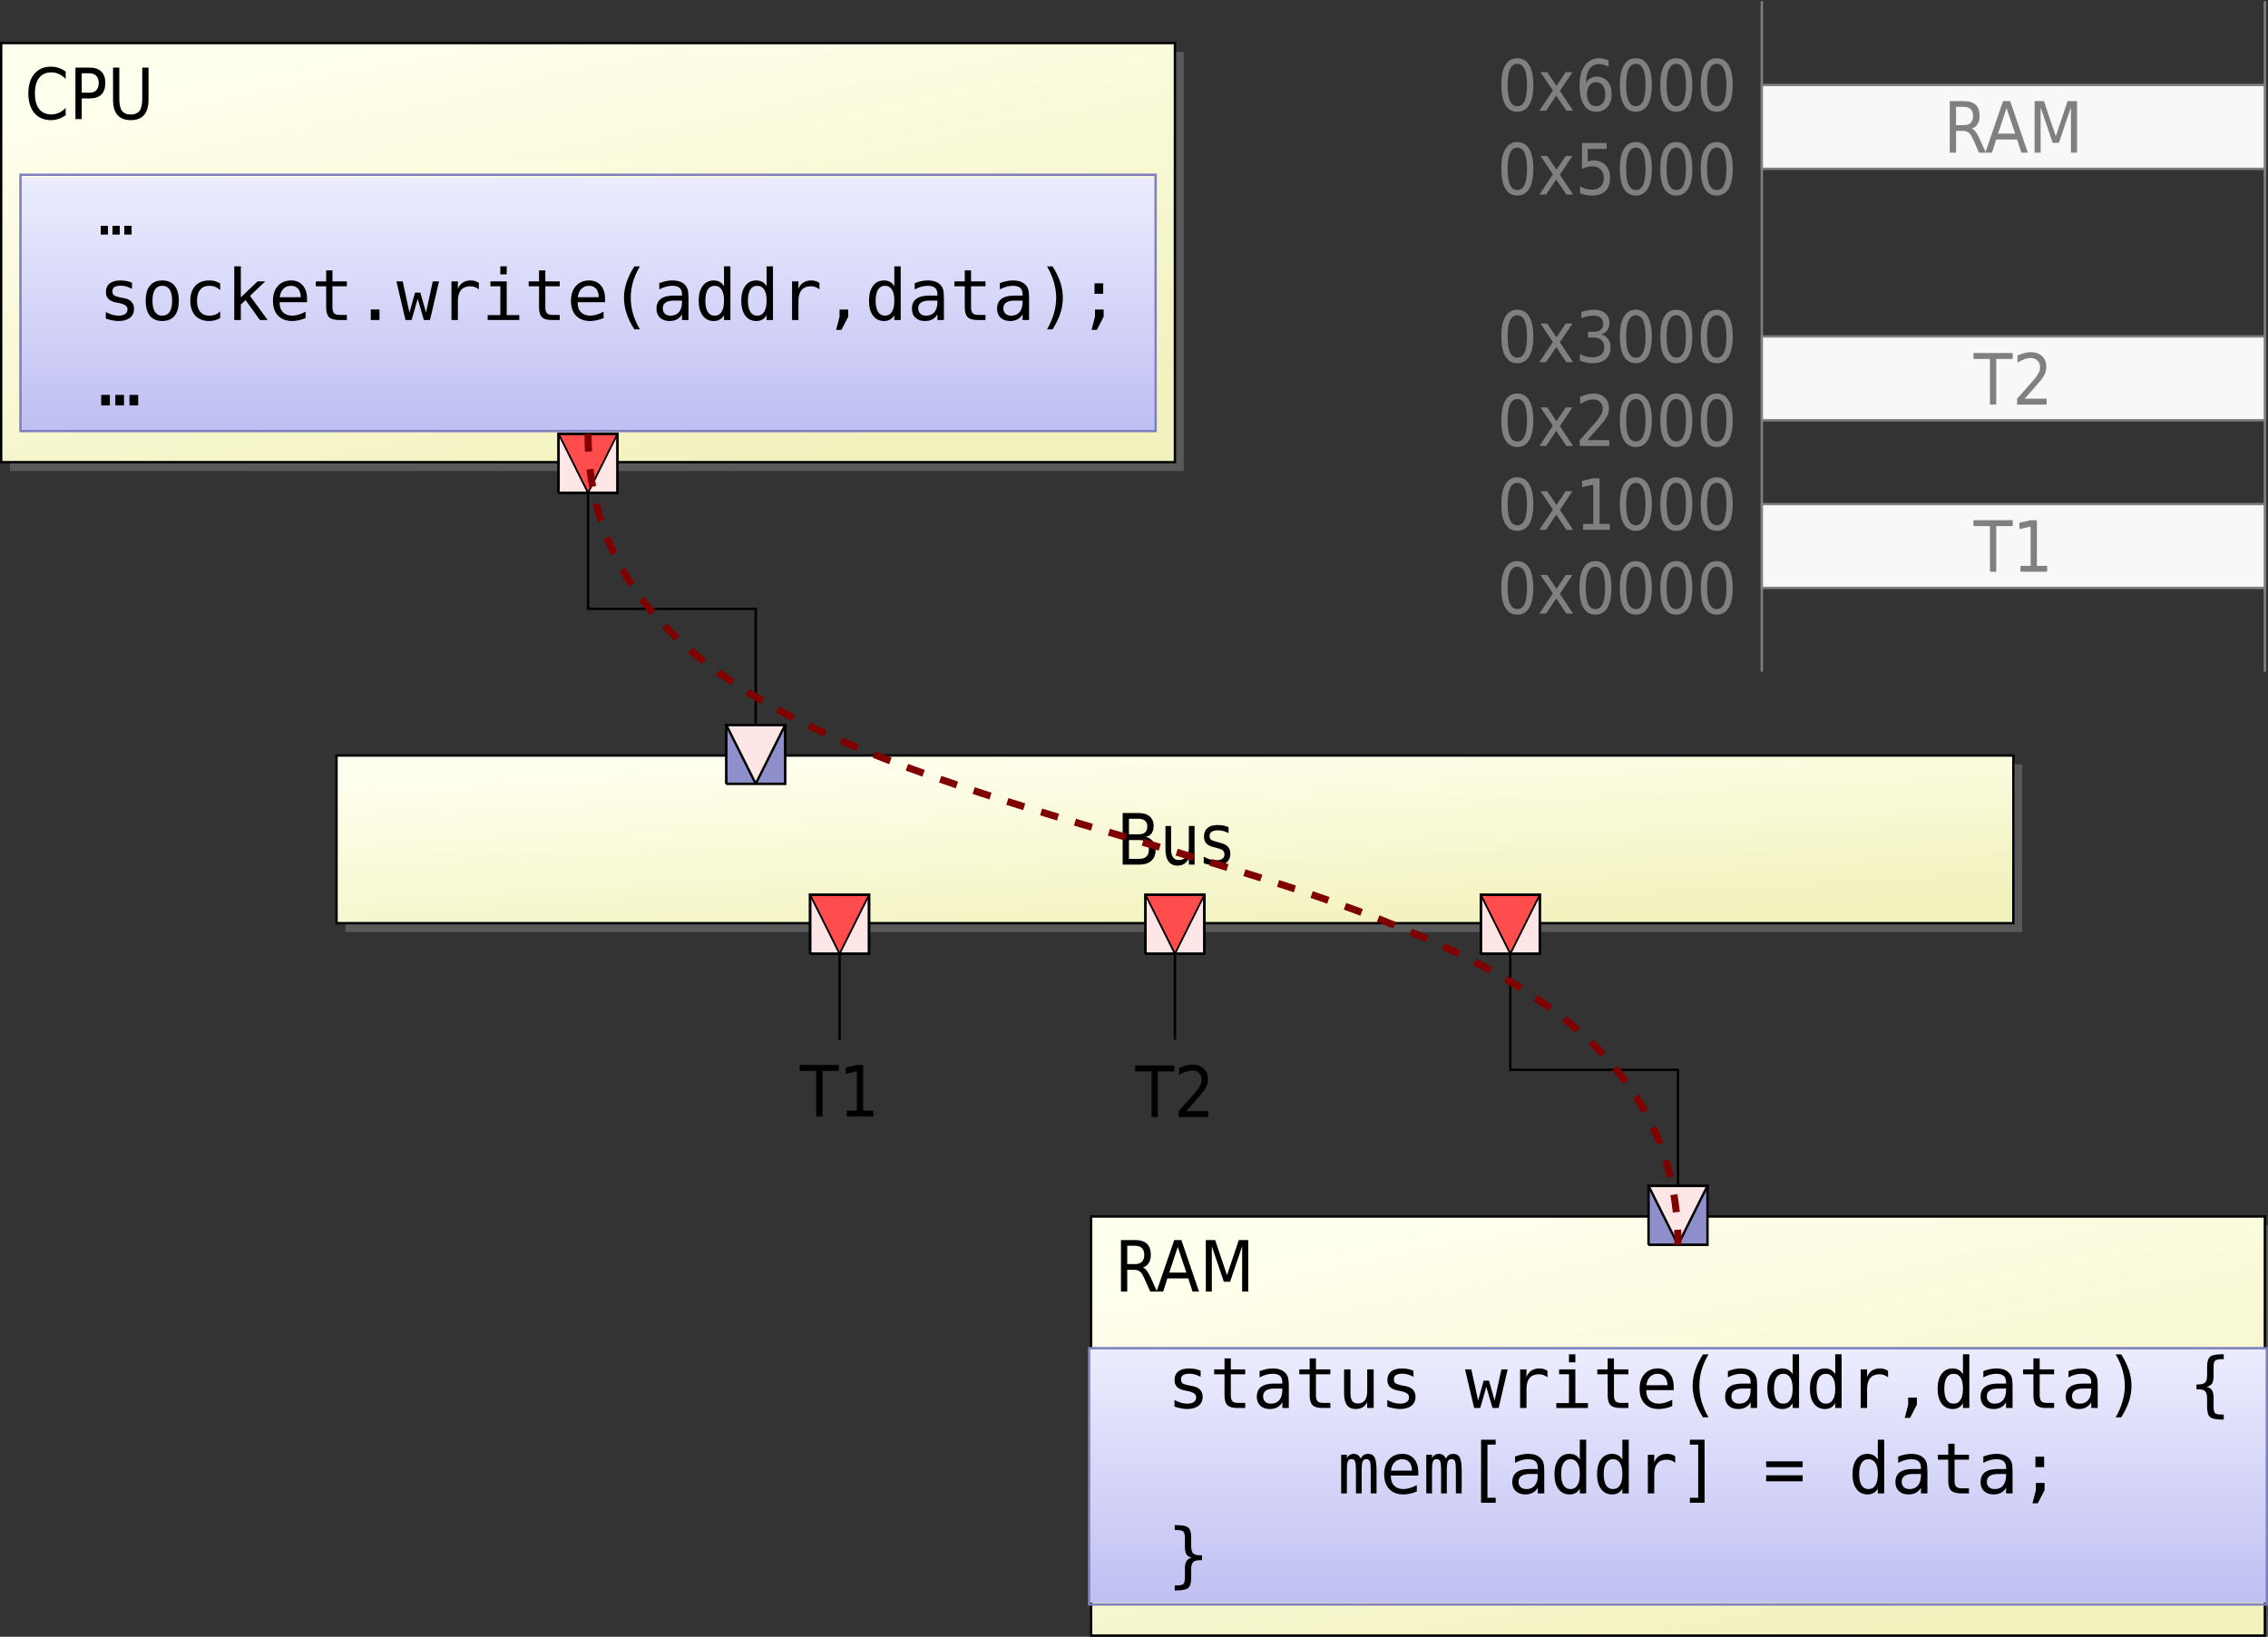 <?xml version="1.0" encoding="UTF-8"?>
<svg xmlns="http://www.w3.org/2000/svg" xmlns:xlink="http://www.w3.org/1999/xlink" width="383.41pt" height="276.78pt" viewBox="0 0 383.41 276.78" version="1.1">
<rect x="0" y="0" width="383.41" height="276.78" fill="#333333" stroke="none"/>
<defs>
<g>
<symbol overflow="visible" id="glyph0-0">
<path style="stroke:none;" d="M 0.531 2.109 L 5.906 2.109 L 5.906 -8.422 L 0.531 -8.422 Z M 1.141 1.453 L 1.141 -7.75 L 5.312 -7.75 L 5.312 1.453 Z M 1.141 1.453 "/>
</symbol>
<symbol overflow="visible" id="glyph0-1">
<path style="stroke:none;" d="M 2.125 -4.156 L 3.812 -4.156 C 4.391 -4.156 4.812 -4.031 5.078 -3.766 C 5.359 -3.516 5.5 -3.109 5.5 -2.562 C 5.5 -2.031 5.359 -1.625 5.078 -1.359 C 4.812 -1.094 4.391 -0.969 3.812 -0.969 L 2.125 -0.969 Z M 2.125 -7.75 L 3.688 -7.75 C 4.203 -7.75 4.594 -7.641 4.844 -7.422 C 5.094 -7.203 5.234 -6.875 5.234 -6.438 C 5.234 -5.984 5.094 -5.656 4.844 -5.438 C 4.594 -5.219 4.203 -5.125 3.688 -5.125 L 2.125 -5.125 Z M 1.062 -8.719 L 1.062 0 L 3.875 0 C 4.75 0 5.422 -0.203 5.906 -0.641 C 6.375 -1.062 6.625 -1.656 6.625 -2.438 C 6.625 -3.031 6.469 -3.516 6.188 -3.922 C 5.891 -4.312 5.484 -4.562 4.969 -4.703 C 5.406 -4.781 5.734 -4.969 5.953 -5.281 C 6.172 -5.609 6.297 -6.016 6.297 -6.562 C 6.297 -7.25 6.062 -7.781 5.625 -8.156 C 5.188 -8.531 4.562 -8.719 3.766 -8.719 Z M 1.062 -8.719 "/>
</symbol>
<symbol overflow="visible" id="glyph0-2">
<path style="stroke:none;" d="M 0.922 -2.578 C 0.922 -1.688 1.094 -1 1.438 -0.531 C 1.797 -0.062 2.297 0.172 2.984 0.172 C 3.391 0.172 3.75 0.078 4.062 -0.109 C 4.359 -0.312 4.641 -0.609 4.875 -1 L 4.875 0 L 5.844 0 L 5.844 -6.531 L 4.875 -6.531 L 4.875 -2.828 C 4.875 -2.188 4.719 -1.688 4.422 -1.312 C 4.109 -0.953 3.703 -0.766 3.188 -0.766 C 2.75 -0.766 2.422 -0.922 2.203 -1.219 C 1.984 -1.531 1.875 -2 1.875 -2.625 L 1.875 -6.531 L 0.922 -6.531 Z M 0.922 -2.578 "/>
</symbol>
<symbol overflow="visible" id="glyph0-3">
<path style="stroke:none;" d="M 4.766 -6.344 C 4.5 -6.469 4.203 -6.547 3.891 -6.609 C 3.578 -6.672 3.234 -6.688 2.891 -6.688 C 2.156 -6.688 1.609 -6.531 1.219 -6.188 C 0.812 -5.859 0.625 -5.375 0.625 -4.766 C 0.625 -4.266 0.75 -3.859 1.016 -3.578 C 1.297 -3.281 1.719 -3.062 2.328 -2.938 L 2.656 -2.844 C 3.25 -2.703 3.641 -2.547 3.812 -2.391 C 3.984 -2.234 4.078 -2.016 4.078 -1.719 C 4.078 -1.406 3.969 -1.156 3.719 -0.984 C 3.469 -0.812 3.125 -0.734 2.672 -0.734 C 2.328 -0.734 1.984 -0.781 1.641 -0.875 C 1.297 -0.984 0.938 -1.141 0.578 -1.344 L 0.578 -0.234 C 0.953 -0.094 1.312 0 1.656 0.062 C 2 0.141 2.328 0.172 2.656 0.172 C 3.406 0.172 4 0 4.438 -0.359 C 4.859 -0.719 5.078 -1.203 5.078 -1.797 C 5.078 -2.328 4.938 -2.75 4.641 -3.047 C 4.359 -3.344 3.875 -3.578 3.188 -3.734 L 2.859 -3.828 C 2.328 -3.953 1.984 -4.078 1.812 -4.219 C 1.641 -4.359 1.562 -4.562 1.562 -4.812 C 1.562 -5.141 1.672 -5.391 1.922 -5.547 C 2.156 -5.719 2.516 -5.797 3 -5.797 C 3.312 -5.797 3.625 -5.75 3.906 -5.672 C 4.203 -5.594 4.484 -5.484 4.766 -5.328 Z M 4.766 -6.344 "/>
</symbol>
<symbol overflow="visible" id="glyph0-4">
<path style="stroke:none;" d="M 6.922 -8.047 C 6.562 -8.312 6.172 -8.516 5.766 -8.656 C 5.344 -8.797 4.906 -8.875 4.438 -8.875 C 3.25 -8.875 2.312 -8.469 1.625 -7.656 C 0.953 -6.859 0.609 -5.75 0.609 -4.344 C 0.609 -2.953 0.953 -1.844 1.625 -1.031 C 2.312 -0.234 3.25 0.172 4.438 0.172 C 4.891 0.172 5.328 0.094 5.75 -0.047 C 6.156 -0.188 6.547 -0.391 6.922 -0.672 L 6.922 -1.906 C 6.562 -1.531 6.188 -1.25 5.781 -1.078 C 5.375 -0.891 4.953 -0.797 4.5 -0.797 C 3.594 -0.797 2.906 -1.109 2.438 -1.703 C 1.953 -2.312 1.719 -3.203 1.719 -4.344 C 1.719 -5.5 1.953 -6.375 2.438 -6.984 C 2.906 -7.594 3.594 -7.906 4.5 -7.906 C 4.953 -7.906 5.375 -7.812 5.781 -7.625 C 6.188 -7.438 6.562 -7.172 6.922 -6.797 Z M 6.922 -8.047 "/>
</symbol>
<symbol overflow="visible" id="glyph0-5">
<path style="stroke:none;" d="M 2.125 -7.75 L 3.453 -7.75 C 3.938 -7.75 4.328 -7.594 4.594 -7.312 C 4.859 -7.031 5 -6.625 5 -6.109 C 5 -5.578 4.859 -5.172 4.594 -4.891 C 4.328 -4.609 3.938 -4.469 3.453 -4.469 L 2.125 -4.469 Z M 1.062 -8.719 L 1.062 0 L 2.125 0 L 2.125 -3.5 L 3.453 -3.5 C 4.328 -3.5 4.984 -3.719 5.438 -4.156 C 5.891 -4.594 6.109 -5.25 6.109 -6.109 C 6.109 -6.969 5.891 -7.609 5.438 -8.047 C 4.984 -8.484 4.328 -8.719 3.453 -8.719 Z M 1.062 -8.719 "/>
</symbol>
<symbol overflow="visible" id="glyph0-6">
<path style="stroke:none;" d="M 0.938 -8.719 L 0.938 -3.281 C 0.938 -2.141 1.188 -1.281 1.688 -0.703 C 2.188 -0.109 2.953 0.172 3.938 0.172 C 4.922 0.172 5.672 -0.109 6.188 -0.703 C 6.688 -1.281 6.938 -2.141 6.938 -3.281 L 6.938 -8.719 L 5.875 -8.719 L 5.875 -3.422 C 5.875 -2.484 5.719 -1.812 5.422 -1.406 C 5.109 -1 4.609 -0.781 3.938 -0.781 C 3.25 -0.781 2.766 -1 2.453 -1.406 C 2.156 -1.812 2 -2.484 2 -3.422 L 2 -8.719 Z M 0.938 -8.719 "/>
</symbol>
<symbol overflow="visible" id="glyph0-7">
<path style="stroke:none;" d="M 4.781 -4.078 C 5.219 -4.219 5.547 -4.484 5.766 -4.844 C 6 -5.203 6.109 -5.656 6.109 -6.203 C 6.109 -7.047 5.891 -7.672 5.453 -8.094 C 5.016 -8.5 4.344 -8.719 3.453 -8.719 L 1.062 -8.719 L 1.062 0 L 2.125 0 L 2.125 -3.688 L 3.281 -3.688 C 3.688 -3.688 4.016 -3.578 4.266 -3.391 C 4.516 -3.203 4.766 -2.812 5.016 -2.234 L 6.016 0 L 7.172 0 L 6.094 -2.375 C 5.859 -2.875 5.656 -3.25 5.438 -3.531 C 5.219 -3.812 5 -4 4.781 -4.078 Z M 2.125 -7.75 L 3.453 -7.75 C 3.969 -7.75 4.344 -7.609 4.609 -7.359 C 4.875 -7.094 5 -6.719 5 -6.203 C 5 -5.688 4.875 -5.312 4.609 -5.047 C 4.344 -4.781 3.969 -4.656 3.453 -4.656 L 2.125 -4.656 Z M 2.125 -7.75 "/>
</symbol>
<symbol overflow="visible" id="glyph0-8">
<path style="stroke:none;" d="M 3.672 -7.547 L 5.125 -3.219 L 2.234 -3.219 Z M 3.078 -8.719 L 0.078 0 L 1.203 0 L 1.922 -2.234 L 5.453 -2.234 L 6.172 0 L 7.266 0 L 4.281 -8.719 Z M 3.078 -8.719 "/>
</symbol>
<symbol overflow="visible" id="glyph0-9">
<path style="stroke:none;" d="M 1.062 -8.719 L 1.062 0 L 2.078 0 L 2.078 -7.656 L 4.109 -1.672 L 5.172 -1.672 L 7.203 -7.656 L 7.203 0 L 8.234 0 L 8.234 -8.719 L 6.641 -8.719 L 4.641 -2.781 L 2.641 -8.719 Z M 1.062 -8.719 "/>
</symbol>
<symbol overflow="visible" id="glyph0-10">
<path style="stroke:none;" d="M -0.031 -8.719 L -0.031 -7.719 L 2.75 -7.719 L 2.75 0 L 3.812 0 L 3.812 -7.719 L 6.594 -7.719 L 6.594 -8.719 Z M -0.031 -8.719 "/>
</symbol>
<symbol overflow="visible" id="glyph0-11">
<path style="stroke:none;" d="M 1.344 -1 L 1.344 0 L 5.859 0 L 5.859 -1 L 4.125 -1 L 4.125 -8.719 L 3.062 -8.719 L 1.172 -8.297 L 1.172 -7.219 L 3.062 -7.641 L 3.062 -1 Z M 1.344 -1 "/>
</symbol>
<symbol overflow="visible" id="glyph0-12">
<path style="stroke:none;" d="M 2.062 -1 C 2.922 -1.969 3.578 -2.719 4.047 -3.25 C 4.516 -3.781 4.797 -4.109 4.891 -4.234 C 5.203 -4.656 5.422 -5.047 5.547 -5.359 C 5.656 -5.688 5.719 -6.016 5.719 -6.391 C 5.719 -7.141 5.484 -7.734 5 -8.188 C 4.516 -8.641 3.875 -8.875 3.062 -8.875 C 2.75 -8.875 2.406 -8.812 2.031 -8.719 C 1.656 -8.625 1.266 -8.484 0.844 -8.297 L 0.844 -7.109 C 1.266 -7.359 1.656 -7.562 2.031 -7.688 C 2.391 -7.812 2.75 -7.875 3.078 -7.875 C 3.547 -7.875 3.922 -7.734 4.219 -7.438 C 4.516 -7.156 4.656 -6.766 4.656 -6.312 C 4.656 -6.016 4.594 -5.734 4.453 -5.438 C 4.312 -5.141 4.078 -4.781 3.75 -4.359 C 3.562 -4.141 3.125 -3.641 2.438 -2.859 C 1.734 -2.078 1.188 -1.453 0.781 -1 L 0.781 0 L 5.766 0 L 5.766 -1 Z M 2.062 -1 "/>
</symbol>
<symbol overflow="visible" id="glyph0-13">
<path style="stroke:none;" d="M 3.422 -7.938 C 3.969 -7.938 4.375 -7.641 4.656 -7.031 C 4.922 -6.438 5.062 -5.547 5.062 -4.344 C 5.062 -3.156 4.922 -2.25 4.656 -1.656 C 4.375 -1.062 3.969 -0.766 3.422 -0.766 C 2.875 -0.766 2.469 -1.062 2.188 -1.656 C 1.906 -2.25 1.781 -3.156 1.781 -4.344 C 1.781 -5.547 1.906 -6.438 2.188 -7.031 C 2.469 -7.641 2.875 -7.938 3.422 -7.938 Z M 3.422 -8.875 C 2.531 -8.875 1.875 -8.484 1.406 -7.703 C 0.938 -6.938 0.719 -5.812 0.719 -4.344 C 0.719 -2.875 0.938 -1.75 1.406 -0.984 C 1.875 -0.219 2.531 0.172 3.422 0.172 C 4.297 0.172 4.969 -0.219 5.438 -0.984 C 5.891 -1.75 6.125 -2.875 6.125 -4.344 C 6.125 -5.812 5.891 -6.938 5.438 -7.703 C 4.969 -8.484 4.297 -8.875 3.422 -8.875 Z M 3.422 -8.875 "/>
</symbol>
<symbol overflow="visible" id="glyph0-14">
<path style="stroke:none;" d="M 5.906 -6.531 L 4.766 -6.531 L 3.203 -4.203 L 1.641 -6.531 L 0.5 -6.531 L 2.594 -3.422 L 0.312 0 L 1.453 0 L 3.156 -2.562 L 4.875 0 L 6.016 0 L 3.781 -3.359 Z M 5.906 -6.531 "/>
</symbol>
<symbol overflow="visible" id="glyph0-15">
<path style="stroke:none;" d="M 4.359 -4.703 C 4.828 -4.828 5.172 -5.047 5.422 -5.391 C 5.672 -5.719 5.797 -6.125 5.797 -6.609 C 5.797 -7.297 5.562 -7.844 5.094 -8.266 C 4.625 -8.672 3.984 -8.875 3.188 -8.875 C 2.859 -8.875 2.531 -8.844 2.188 -8.781 C 1.828 -8.719 1.453 -8.625 1.062 -8.5 L 1.062 -7.453 C 1.453 -7.594 1.828 -7.703 2.156 -7.781 C 2.484 -7.844 2.797 -7.875 3.094 -7.875 C 3.625 -7.875 4.031 -7.75 4.312 -7.516 C 4.594 -7.281 4.75 -6.938 4.75 -6.484 C 4.75 -6.047 4.609 -5.719 4.328 -5.484 C 4.047 -5.25 3.641 -5.141 3.125 -5.141 L 2.172 -5.141 L 2.172 -4.172 L 3.094 -4.172 C 3.672 -4.172 4.109 -4.031 4.438 -3.734 C 4.766 -3.438 4.922 -3.047 4.922 -2.531 C 4.922 -1.969 4.75 -1.547 4.406 -1.266 C 4.047 -0.969 3.547 -0.828 2.891 -0.828 C 2.5 -0.828 2.141 -0.875 1.781 -0.969 C 1.438 -1.062 1.109 -1.203 0.812 -1.406 L 0.812 -0.266 C 1.188 -0.109 1.547 0 1.891 0.062 C 2.25 0.141 2.578 0.172 2.922 0.172 C 3.906 0.172 4.656 -0.062 5.188 -0.531 C 5.719 -1 5.984 -1.672 5.984 -2.531 C 5.984 -3.094 5.844 -3.562 5.547 -3.953 C 5.266 -4.328 4.875 -4.578 4.359 -4.703 Z M 4.359 -4.703 "/>
</symbol>
<symbol overflow="visible" id="glyph0-16">
<path style="stroke:none;" d="M 1.156 -8.719 L 1.156 -4.344 C 1.453 -4.484 1.734 -4.594 2.016 -4.656 C 2.297 -4.734 2.578 -4.766 2.875 -4.766 C 3.484 -4.766 3.953 -4.594 4.312 -4.234 C 4.656 -3.875 4.844 -3.406 4.844 -2.797 C 4.844 -2.188 4.656 -1.703 4.312 -1.359 C 3.953 -1 3.484 -0.828 2.875 -0.828 C 2.5 -0.828 2.141 -0.875 1.797 -0.969 C 1.469 -1.062 1.141 -1.203 0.828 -1.391 L 0.828 -0.203 C 1.188 -0.078 1.547 0.016 1.891 0.078 C 2.219 0.141 2.562 0.172 2.891 0.172 C 3.859 0.172 4.594 -0.094 5.125 -0.609 C 5.641 -1.125 5.906 -1.859 5.906 -2.797 C 5.906 -3.703 5.656 -4.422 5.141 -4.969 C 4.625 -5.484 3.938 -5.766 3.062 -5.766 C 2.906 -5.766 2.75 -5.75 2.594 -5.719 C 2.438 -5.688 2.281 -5.641 2.125 -5.578 L 2.125 -7.719 L 5.328 -7.719 L 5.328 -8.719 Z M 1.156 -8.719 "/>
</symbol>
<symbol overflow="visible" id="glyph0-17">
<path style="stroke:none;" d="M 3.547 -4.828 C 4.031 -4.828 4.406 -4.641 4.688 -4.281 C 4.969 -3.922 5.094 -3.422 5.094 -2.797 C 5.094 -2.172 4.969 -1.672 4.688 -1.312 C 4.406 -0.953 4.031 -0.766 3.547 -0.766 C 3.062 -0.766 2.703 -0.953 2.422 -1.312 C 2.141 -1.672 2 -2.172 2 -2.797 C 2 -3.422 2.141 -3.922 2.422 -4.281 C 2.703 -4.641 3.062 -4.828 3.547 -4.828 Z M 5.656 -8.516 C 5.359 -8.641 5.078 -8.719 4.812 -8.781 C 4.531 -8.844 4.266 -8.875 4 -8.875 C 3.016 -8.875 2.219 -8.453 1.641 -7.641 C 1.047 -6.828 0.75 -5.719 0.75 -4.344 C 0.75 -2.875 1 -1.75 1.469 -0.984 C 1.953 -0.219 2.641 0.172 3.547 0.172 C 4.344 0.172 4.969 -0.094 5.453 -0.641 C 5.938 -1.172 6.172 -1.891 6.172 -2.797 C 6.172 -3.703 5.938 -4.438 5.484 -4.969 C 5.031 -5.484 4.406 -5.766 3.609 -5.766 C 3.234 -5.766 2.891 -5.672 2.578 -5.484 C 2.266 -5.312 2.016 -5.047 1.812 -4.703 C 1.859 -5.766 2.062 -6.562 2.438 -7.094 C 2.812 -7.609 3.344 -7.875 4.047 -7.875 C 4.312 -7.875 4.578 -7.844 4.844 -7.766 C 5.125 -7.688 5.391 -7.594 5.656 -7.453 Z M 5.656 -8.516 "/>
</symbol>
<symbol overflow="visible" id="glyph1-0">
<path style="stroke:none;" d="M 0.5 1.766 L 5.484 1.766 L 5.484 -7.031 L 0.5 -7.031 Z M 1.062 1.203 L 1.062 -6.469 L 4.938 -6.469 L 4.938 1.203 Z M 1.062 1.203 "/>
</symbol>
<symbol overflow="visible" id="glyph1-1">
<path style="stroke:none;" d="M 0.391 -1.484 L 0.391 0 L 1.609 0 L 1.609 -1.484 Z M 4.375 -1.484 L 4.375 0 L 5.609 0 L 5.609 -1.484 Z M 2.375 -1.484 L 2.375 0 L 3.609 0 L 3.609 -1.484 Z M 2.375 -1.484 "/>
</symbol>
<symbol overflow="visible" id="glyph2-0">
<path style="stroke:none;" d="M 0.609 2.109 L 6.578 2.109 L 6.578 -8.422 L 0.609 -8.422 Z M 1.281 1.453 L 1.281 -7.75 L 5.922 -7.75 L 5.922 1.453 Z M 1.281 1.453 "/>
</symbol>
<symbol overflow="visible" id="glyph2-1">
<path style="stroke:none;" d="M 5.672 -6.312 C 5.359 -6.438 5.047 -6.531 4.734 -6.594 C 4.406 -6.656 4.062 -6.688 3.719 -6.688 C 2.938 -6.688 2.328 -6.516 1.906 -6.188 C 1.484 -5.844 1.266 -5.359 1.266 -4.734 C 1.266 -4.234 1.406 -3.844 1.688 -3.562 C 1.969 -3.281 2.422 -3.062 3.047 -2.953 L 3.453 -2.875 L 3.5 -2.859 C 4.453 -2.672 4.922 -2.328 4.922 -1.828 C 4.922 -1.484 4.797 -1.203 4.531 -1.016 C 4.266 -0.828 3.906 -0.734 3.438 -0.734 C 3.109 -0.734 2.75 -0.781 2.391 -0.875 C 2.031 -0.984 1.641 -1.141 1.25 -1.344 L 1.25 -0.234 C 1.656 -0.094 2.031 0 2.391 0.062 C 2.75 0.141 3.078 0.172 3.406 0.172 C 4.219 0.172 4.859 -0.016 5.328 -0.375 C 5.781 -0.734 6.016 -1.25 6.016 -1.891 C 6.016 -2.375 5.875 -2.766 5.594 -3.078 C 5.328 -3.375 4.922 -3.578 4.391 -3.688 L 3.953 -3.766 C 3.25 -3.906 2.797 -4.031 2.625 -4.188 C 2.438 -4.328 2.359 -4.547 2.359 -4.844 C 2.359 -5.156 2.469 -5.406 2.703 -5.562 C 2.953 -5.719 3.312 -5.797 3.797 -5.797 C 4.125 -5.797 4.438 -5.75 4.75 -5.656 C 5.062 -5.562 5.375 -5.438 5.672 -5.266 Z M 5.672 -6.312 "/>
</symbol>
<symbol overflow="visible" id="glyph2-2">
<path style="stroke:none;" d="M 3.594 -5.781 C 4.141 -5.781 4.562 -5.562 4.844 -5.141 C 5.125 -4.719 5.266 -4.094 5.266 -3.266 C 5.266 -2.438 5.125 -1.797 4.844 -1.375 C 4.562 -0.953 4.141 -0.734 3.594 -0.734 C 3.047 -0.734 2.641 -0.953 2.359 -1.375 C 2.078 -1.797 1.938 -2.438 1.938 -3.266 C 1.938 -4.094 2.078 -4.719 2.359 -5.141 C 2.641 -5.562 3.047 -5.781 3.594 -5.781 Z M 3.594 -6.688 C 2.688 -6.688 2 -6.391 1.516 -5.812 C 1.031 -5.219 0.797 -4.375 0.797 -3.266 C 0.797 -2.141 1.031 -1.297 1.516 -0.703 C 2 -0.125 2.688 0.172 3.594 0.172 C 4.5 0.172 5.203 -0.125 5.672 -0.703 C 6.156 -1.297 6.391 -2.141 6.391 -3.266 C 6.391 -4.375 6.156 -5.219 5.672 -5.812 C 5.188 -6.391 4.5 -6.688 3.594 -6.688 Z M 3.594 -6.688 "/>
</symbol>
<symbol overflow="visible" id="glyph2-3">
<path style="stroke:none;" d="M 6.188 -0.328 L 6.188 -1.453 C 5.938 -1.203 5.656 -1.031 5.375 -0.906 C 5.078 -0.797 4.734 -0.734 4.359 -0.734 C 3.688 -0.734 3.172 -0.953 2.812 -1.391 C 2.453 -1.828 2.266 -2.453 2.266 -3.266 C 2.266 -4.062 2.453 -4.688 2.812 -5.125 C 3.172 -5.562 3.688 -5.781 4.359 -5.781 C 4.734 -5.781 5.047 -5.719 5.328 -5.609 C 5.625 -5.5 5.906 -5.312 6.188 -5.062 L 6.188 -6.188 C 5.891 -6.359 5.578 -6.484 5.281 -6.578 C 4.984 -6.656 4.688 -6.688 4.359 -6.688 C 3.344 -6.688 2.562 -6.391 1.984 -5.781 C 1.422 -5.172 1.141 -4.344 1.141 -3.266 C 1.141 -2.188 1.422 -1.344 1.984 -0.734 C 2.562 -0.141 3.344 0.172 4.359 0.172 C 4.688 0.172 5 0.125 5.297 0.047 C 5.609 -0.031 5.906 -0.156 6.188 -0.328 Z M 6.188 -0.328 "/>
</symbol>
<symbol overflow="visible" id="glyph2-4">
<path style="stroke:none;" d="M 1.375 -9.078 L 1.375 0 L 2.484 0 L 2.484 -2.625 L 3.281 -3.375 L 5.703 0 L 7.016 0 L 4.031 -4.078 L 6.609 -6.531 L 5.312 -6.531 L 2.484 -3.828 L 2.484 -9.078 Z M 1.375 -9.078 "/>
</symbol>
<symbol overflow="visible" id="glyph2-5">
<path style="stroke:none;" d="M 6.484 -3.531 C 6.484 -4.516 6.25 -5.281 5.766 -5.844 C 5.281 -6.406 4.625 -6.688 3.797 -6.688 C 2.859 -6.688 2.125 -6.375 1.562 -5.766 C 1 -5.141 0.719 -4.297 0.719 -3.266 C 0.719 -2.188 1 -1.344 1.578 -0.734 C 2.141 -0.141 2.938 0.172 3.953 0.172 C 4.312 0.172 4.672 0.125 5.047 0.047 C 5.438 -0.031 5.828 -0.156 6.234 -0.328 L 6.234 -1.406 C 5.812 -1.172 5.422 -1.016 5.047 -0.906 C 4.672 -0.797 4.312 -0.734 3.969 -0.734 C 3.297 -0.734 2.766 -0.938 2.391 -1.328 C 2.016 -1.703 1.844 -2.266 1.844 -2.984 L 1.844 -3.016 L 6.484 -3.016 Z M 5.422 -3.859 L 1.875 -3.844 C 1.938 -4.453 2.141 -4.922 2.469 -5.266 C 2.812 -5.609 3.234 -5.781 3.75 -5.781 C 4.281 -5.781 4.688 -5.609 4.969 -5.281 C 5.25 -4.969 5.406 -4.484 5.422 -3.859 Z M 5.422 -3.859 "/>
</symbol>
<symbol overflow="visible" id="glyph2-6">
<path style="stroke:none;" d="M 3.578 -8.391 L 2.516 -8.391 L 2.516 -6.531 L 0.766 -6.531 L 0.766 -5.703 L 2.516 -5.703 L 2.516 -2.156 C 2.516 -1.359 2.672 -0.812 3 -0.484 C 3.328 -0.156 3.906 0 4.703 0 L 6.016 0 L 6.016 -0.859 L 4.812 -0.859 C 4.359 -0.859 4.031 -0.953 3.859 -1.141 C 3.672 -1.328 3.578 -1.672 3.578 -2.156 L 3.578 -5.703 L 6.016 -5.703 L 6.016 -6.531 L 3.578 -6.531 Z M 3.578 -8.391 "/>
</symbol>
<symbol overflow="visible" id="glyph2-7">
<path style="stroke:none;" d="M 2.859 -1.781 L 2.859 0 L 4.328 0 L 4.328 -1.781 Z M 2.859 -1.781 "/>
</symbol>
<symbol overflow="visible" id="glyph2-8">
<path style="stroke:none;" d="M 0 -6.531 L 1.531 0 L 2.562 0 L 3.594 -3.578 L 4.641 0 L 5.672 0 L 7.203 -6.531 L 6.141 -6.531 L 5 -1.25 L 4.047 -4.625 L 3.141 -4.625 L 2.203 -1.25 L 1.062 -6.531 Z M 0 -6.531 "/>
</symbol>
<symbol overflow="visible" id="glyph2-9">
<path style="stroke:none;" d="M 6.734 -5.188 L 6.734 -6.281 C 6.531 -6.422 6.312 -6.531 6.078 -6.594 C 5.844 -6.656 5.609 -6.688 5.344 -6.688 C 4.828 -6.688 4.391 -6.562 4.016 -6.328 C 3.641 -6.078 3.375 -5.719 3.188 -5.266 L 3.188 -6.531 L 2.109 -6.531 L 2.109 0 L 3.188 0 L 3.188 -3.25 C 3.188 -4.047 3.375 -4.656 3.719 -5.078 C 4.078 -5.484 4.594 -5.703 5.266 -5.703 C 5.531 -5.703 5.797 -5.656 6.047 -5.578 C 6.281 -5.5 6.5 -5.359 6.734 -5.188 Z M 6.734 -5.188 "/>
</symbol>
<symbol overflow="visible" id="glyph2-10">
<path style="stroke:none;" d="M 1.5 -6.531 L 1.5 -5.703 L 3.172 -5.703 L 3.172 -0.828 L 1.031 -0.828 L 1.031 0 L 6.375 0 L 6.375 -0.828 L 4.25 -0.828 L 4.25 -6.531 Z M 3.172 -9.078 L 3.172 -7.719 L 4.25 -7.719 L 4.25 -9.078 Z M 3.172 -9.078 "/>
</symbol>
<symbol overflow="visible" id="glyph2-11">
<path style="stroke:none;" d="M 5.172 -9.062 L 4.234 -9.062 C 3.641 -8.141 3.203 -7.25 2.922 -6.375 C 2.625 -5.484 2.484 -4.609 2.484 -3.75 C 2.484 -2.875 2.625 -2 2.922 -1.125 C 3.203 -0.25 3.641 0.656 4.234 1.578 L 5.172 1.578 C 4.641 0.688 4.266 -0.203 4 -1.094 C 3.75 -1.969 3.625 -2.859 3.625 -3.75 C 3.625 -4.641 3.75 -5.531 4 -6.422 C 4.266 -7.297 4.641 -8.188 5.172 -9.062 Z M 5.172 -9.062 "/>
</symbol>
<symbol overflow="visible" id="glyph2-12">
<path style="stroke:none;" d="M 4.094 -3.281 L 5.094 -3.281 L 5.094 -3.047 C 5.094 -2.328 4.922 -1.75 4.594 -1.344 C 4.25 -0.938 3.781 -0.734 3.188 -0.734 C 2.766 -0.734 2.438 -0.828 2.203 -1.062 C 1.969 -1.266 1.844 -1.578 1.844 -1.969 C 1.844 -2.406 2 -2.734 2.328 -2.953 C 2.641 -3.172 3.109 -3.281 3.734 -3.281 Z M 6.188 -3.734 C 6.188 -4.297 6.141 -4.734 6.094 -5.016 C 6.016 -5.297 5.922 -5.531 5.766 -5.734 C 5.531 -6.047 5.219 -6.297 4.844 -6.453 C 4.453 -6.609 3.984 -6.688 3.453 -6.688 C 3.109 -6.688 2.75 -6.656 2.391 -6.578 C 2.031 -6.5 1.656 -6.391 1.25 -6.234 L 1.25 -5.172 C 1.609 -5.359 1.969 -5.516 2.344 -5.625 C 2.719 -5.734 3.094 -5.781 3.453 -5.781 C 4.031 -5.781 4.438 -5.656 4.703 -5.422 C 4.969 -5.188 5.094 -4.812 5.094 -4.297 L 5.094 -4.125 L 3.656 -4.125 C 2.719 -4.125 2 -3.938 1.5 -3.562 C 1.016 -3.188 0.781 -2.625 0.781 -1.906 C 0.781 -1.266 0.969 -0.766 1.375 -0.391 C 1.766 -0.016 2.297 0.172 2.969 0.172 C 3.469 0.172 3.875 0.078 4.234 -0.109 C 4.578 -0.297 4.875 -0.578 5.094 -0.969 L 5.094 0 L 6.188 0 Z M 6.188 -3.734 "/>
</symbol>
<symbol overflow="visible" id="glyph2-13">
<path style="stroke:none;" d="M 5 -5.703 C 4.828 -6.016 4.594 -6.266 4.297 -6.438 C 4 -6.609 3.656 -6.688 3.266 -6.688 C 2.469 -6.688 1.859 -6.391 1.406 -5.781 C 0.953 -5.172 0.719 -4.344 0.719 -3.281 C 0.719 -2.203 0.938 -1.359 1.391 -0.75 C 1.844 -0.141 2.469 0.172 3.266 0.172 C 3.641 0.172 3.984 0.094 4.297 -0.078 C 4.594 -0.25 4.828 -0.5 5 -0.828 L 5 0 L 6.078 0 L 6.078 -9.078 L 5 -9.078 Z M 1.844 -3.266 C 1.844 -4.094 1.984 -4.719 2.25 -5.141 C 2.516 -5.562 2.906 -5.781 3.422 -5.781 C 3.938 -5.781 4.328 -5.562 4.594 -5.141 C 4.875 -4.719 5 -4.094 5 -3.266 C 5 -2.438 4.875 -1.812 4.594 -1.391 C 4.328 -0.953 3.938 -0.734 3.422 -0.734 C 2.906 -0.734 2.516 -0.953 2.25 -1.375 C 1.984 -1.797 1.844 -2.422 1.844 -3.266 Z M 1.844 -3.266 "/>
</symbol>
<symbol overflow="visible" id="glyph2-14">
<path style="stroke:none;" d="M 2.938 -1.766 L 2.938 -0.562 L 2.359 1.672 L 3.25 1.672 L 4.406 -0.562 L 4.406 -1.766 Z M 2.938 -1.766 "/>
</symbol>
<symbol overflow="visible" id="glyph2-15">
<path style="stroke:none;" d="M 2.031 -9.062 C 2.547 -8.172 2.938 -7.297 3.188 -6.406 C 3.438 -5.516 3.578 -4.641 3.578 -3.75 C 3.578 -2.859 3.438 -1.984 3.188 -1.109 C 2.938 -0.219 2.547 0.672 2.031 1.578 L 2.969 1.578 C 3.547 0.656 3.984 -0.234 4.281 -1.125 C 4.562 -2 4.703 -2.875 4.703 -3.75 C 4.703 -4.609 4.562 -5.484 4.281 -6.375 C 3.984 -7.25 3.547 -8.141 2.969 -9.062 Z M 2.031 -9.062 "/>
</symbol>
<symbol overflow="visible" id="glyph2-16">
<path style="stroke:none;" d="M 2.938 -1.766 L 2.938 -0.562 L 2.359 1.672 L 3.25 1.672 L 4.406 -0.562 L 4.406 -1.766 Z M 2.859 -6.203 L 2.859 -4.438 L 4.328 -4.438 L 4.328 -6.203 Z M 2.859 -6.203 "/>
</symbol>
<symbol overflow="visible" id="glyph2-17">
<path style="stroke:none;" d="M 0.469 -1.781 L 0.469 0 L 1.938 0 L 1.938 -1.781 Z M 5.25 -1.781 L 5.25 0 L 6.719 0 L 6.719 -1.781 Z M 2.859 -1.781 L 2.859 0 L 4.328 0 L 4.328 -1.781 Z M 2.859 -1.781 "/>
</symbol>
<symbol overflow="visible" id="glyph2-18">
<path style="stroke:none;" d="M 1.141 -2.469 C 1.141 -1.594 1.297 -0.922 1.625 -0.484 C 1.953 -0.047 2.453 0.172 3.125 0.172 C 3.562 0.172 3.953 0.078 4.266 -0.125 C 4.594 -0.312 4.859 -0.594 5.047 -0.984 L 5.047 0 L 6.141 0 L 6.141 -6.531 L 5.047 -6.531 L 5.047 -2.828 C 5.047 -2.172 4.922 -1.656 4.656 -1.297 C 4.391 -0.938 3.984 -0.766 3.484 -0.766 C 3.047 -0.766 2.734 -0.906 2.516 -1.172 C 2.312 -1.453 2.219 -1.891 2.219 -2.469 L 2.219 -6.531 L 1.141 -6.531 Z M 1.141 -2.469 "/>
</symbol>
<symbol overflow="visible" id="glyph2-19">
<path style="stroke:none;" d="M 5.906 1.109 L 5.5 1.109 C 4.953 1.109 4.594 1.031 4.438 0.859 C 4.266 0.688 4.188 0.328 4.188 -0.234 L 4.188 -1.672 C 4.188 -2.281 4.094 -2.719 3.922 -3 C 3.75 -3.281 3.438 -3.469 3.016 -3.578 C 3.438 -3.672 3.734 -3.859 3.922 -4.125 C 4.094 -4.406 4.188 -4.844 4.188 -5.469 L 4.188 -6.906 C 4.188 -7.453 4.266 -7.828 4.438 -7.984 C 4.594 -8.156 4.953 -8.25 5.5 -8.25 L 5.906 -8.25 L 5.906 -9.078 L 5.531 -9.078 C 4.562 -9.078 3.906 -8.938 3.578 -8.656 C 3.25 -8.359 3.094 -7.797 3.094 -6.938 L 3.094 -5.531 C 3.094 -4.953 2.984 -4.547 2.781 -4.328 C 2.578 -4.109 2.203 -3.984 1.656 -3.984 L 1.297 -3.984 L 1.297 -3.156 L 1.656 -3.156 C 2.188 -3.156 2.562 -3.047 2.781 -2.812 C 2.984 -2.594 3.094 -2.188 3.094 -1.594 L 3.094 -0.203 C 3.094 0.656 3.25 1.234 3.578 1.516 C 3.906 1.812 4.562 1.953 5.531 1.953 L 5.906 1.953 Z M 5.906 1.109 "/>
</symbol>
<symbol overflow="visible" id="glyph2-20">
<path style="stroke:none;" d="M 3.953 -5.875 C 3.828 -6.141 3.688 -6.344 3.484 -6.484 C 3.281 -6.625 3.047 -6.688 2.75 -6.688 C 2.5 -6.688 2.281 -6.625 2.094 -6.5 C 1.891 -6.391 1.734 -6.203 1.609 -5.984 L 1.609 -6.531 L 0.641 -6.531 L 0.641 0 L 1.609 0 L 1.609 -3.734 C 1.609 -4.625 1.656 -5.188 1.781 -5.438 C 1.891 -5.672 2.078 -5.797 2.375 -5.797 C 2.656 -5.797 2.859 -5.688 2.969 -5.469 C 3.078 -5.25 3.141 -4.672 3.141 -3.734 L 3.141 0 L 4.109 0 L 4.109 -3.734 C 4.109 -4.625 4.172 -5.188 4.281 -5.438 C 4.406 -5.672 4.609 -5.797 4.922 -5.797 C 5.188 -5.797 5.375 -5.672 5.484 -5.453 C 5.594 -5.234 5.641 -4.656 5.641 -3.734 L 5.641 0 L 6.625 0 L 6.625 -3.781 C 6.625 -4.906 6.516 -5.672 6.297 -6.078 C 6.078 -6.484 5.719 -6.688 5.188 -6.688 C 4.891 -6.688 4.656 -6.625 4.453 -6.484 C 4.25 -6.359 4.078 -6.156 3.953 -5.875 Z M 3.953 -5.875 "/>
</symbol>
<symbol overflow="visible" id="glyph2-21">
<path style="stroke:none;" d="M 2.703 -9.078 L 2.703 1.578 L 5.172 1.578 L 5.172 0.734 L 3.781 0.734 L 3.781 -8.25 L 5.172 -8.25 L 5.172 -9.078 Z M 2.703 -9.078 "/>
</symbol>
<symbol overflow="visible" id="glyph2-22">
<path style="stroke:none;" d="M 4.5 -9.078 L 2.016 -9.078 L 2.016 -8.25 L 3.422 -8.25 L 3.422 0.734 L 2.016 0.734 L 2.016 1.578 L 4.5 1.578 Z M 4.5 -9.078 "/>
</symbol>
<symbol overflow="visible" id="glyph2-23">
<path style="stroke:none;" d="M 0.516 -3.062 L 0.516 -2.047 L 6.688 -2.047 L 6.688 -3.062 Z M 0.516 -5.422 L 0.516 -4.438 L 6.688 -4.438 L 6.688 -5.422 Z M 0.516 -5.422 "/>
</symbol>
<symbol overflow="visible" id="glyph2-24">
<path style="stroke:none;" d="M 1.297 1.109 L 1.297 1.953 L 1.656 1.953 C 2.625 1.953 3.266 1.812 3.594 1.516 C 3.922 1.234 4.078 0.656 4.078 -0.203 L 4.078 -1.594 C 4.078 -2.188 4.188 -2.594 4.391 -2.812 C 4.609 -3.047 4.984 -3.156 5.531 -3.156 L 5.906 -3.156 L 5.906 -3.984 L 5.531 -3.984 C 4.984 -3.984 4.609 -4.109 4.391 -4.328 C 4.188 -4.547 4.078 -4.953 4.078 -5.531 L 4.078 -6.938 C 4.078 -7.797 3.922 -8.359 3.594 -8.656 C 3.266 -8.938 2.625 -9.078 1.656 -9.078 L 1.297 -9.078 L 1.297 -8.25 L 1.688 -8.25 C 2.234 -8.25 2.594 -8.156 2.766 -7.984 C 2.922 -7.812 3.016 -7.453 3.016 -6.906 L 3.016 -5.469 C 3.016 -4.844 3.094 -4.406 3.281 -4.125 C 3.453 -3.859 3.75 -3.672 4.188 -3.578 C 3.75 -3.469 3.453 -3.281 3.281 -3 C 3.094 -2.719 3.016 -2.281 3.016 -1.672 L 3.016 -0.234 C 3.016 0.328 2.922 0.688 2.766 0.859 C 2.594 1.031 2.234 1.109 1.688 1.109 Z M 1.297 1.109 "/>
</symbol>
</g>
<clipPath id="clip1">
  <path d="M 56.891 127.762 L 340.359 127.762 L 340.359 156.109 L 56.891 156.109 Z M 56.891 127.762 "/>
</clipPath>
<clipPath id="clip2">
  <path d="M 94.855 180.66 L 585.898 152.312 L 302.395 103.207 L -188.648 131.559 Z M 94.855 180.66 "/>
</clipPath>
<linearGradient id="linear0" gradientUnits="userSpaceOnUse" x1="0" y1="15.853" x2="0" y2="84.147" gradientTransform="matrix(4.91,-0.283,-2.835,-0.491,94.855,180.661)">
<stop offset="0" style="stop-color:rgb(95%,95%,75%);stop-opacity:1;"/>
<stop offset="0.125" style="stop-color:rgb(95%,95%,75%);stop-opacity:1;"/>
<stop offset="0.141" style="stop-color:rgb(95.023%,95.023%,75.081%);stop-opacity:1;"/>
<stop offset="0.156" style="stop-color:rgb(95.099%,95.099%,75.356%);stop-opacity:1;"/>
<stop offset="0.172" style="stop-color:rgb(95.204%,95.204%,75.74%);stop-opacity:1;"/>
<stop offset="0.188" style="stop-color:rgb(95.311%,95.311%,76.125%);stop-opacity:1;"/>
<stop offset="0.203" style="stop-color:rgb(95.418%,95.418%,76.508%);stop-opacity:1;"/>
<stop offset="0.219" style="stop-color:rgb(95.525%,95.525%,76.892%);stop-opacity:1;"/>
<stop offset="0.234" style="stop-color:rgb(95.631%,95.631%,77.277%);stop-opacity:1;"/>
<stop offset="0.25" style="stop-color:rgb(95.738%,95.738%,77.661%);stop-opacity:1;"/>
<stop offset="0.266" style="stop-color:rgb(95.845%,95.845%,78.044%);stop-opacity:1;"/>
<stop offset="0.281" style="stop-color:rgb(95.952%,95.952%,78.429%);stop-opacity:1;"/>
<stop offset="0.297" style="stop-color:rgb(96.059%,96.059%,78.813%);stop-opacity:1;"/>
<stop offset="0.312" style="stop-color:rgb(96.165%,96.165%,79.198%);stop-opacity:1;"/>
<stop offset="0.328" style="stop-color:rgb(96.271%,96.271%,79.581%);stop-opacity:1;"/>
<stop offset="0.344" style="stop-color:rgb(96.378%,96.378%,79.965%);stop-opacity:1;"/>
<stop offset="0.359" style="stop-color:rgb(96.484%,96.484%,80.35%);stop-opacity:1;"/>
<stop offset="0.375" style="stop-color:rgb(96.591%,96.591%,80.734%);stop-opacity:1;"/>
<stop offset="0.391" style="stop-color:rgb(96.698%,96.698%,81.117%);stop-opacity:1;"/>
<stop offset="0.406" style="stop-color:rgb(96.805%,96.805%,81.502%);stop-opacity:1;"/>
<stop offset="0.422" style="stop-color:rgb(96.912%,96.912%,81.886%);stop-opacity:1;"/>
<stop offset="0.438" style="stop-color:rgb(97.018%,97.018%,82.271%);stop-opacity:1;"/>
<stop offset="0.453" style="stop-color:rgb(97.125%,97.125%,82.654%);stop-opacity:1;"/>
<stop offset="0.469" style="stop-color:rgb(97.232%,97.232%,83.038%);stop-opacity:1;"/>
<stop offset="0.484" style="stop-color:rgb(97.339%,97.339%,83.423%);stop-opacity:1;"/>
<stop offset="0.5" style="stop-color:rgb(97.444%,97.444%,83.807%);stop-opacity:1;"/>
<stop offset="0.516" style="stop-color:rgb(97.551%,97.551%,84.19%);stop-opacity:1;"/>
<stop offset="0.531" style="stop-color:rgb(97.658%,97.658%,84.575%);stop-opacity:1;"/>
<stop offset="0.547" style="stop-color:rgb(97.765%,97.765%,84.959%);stop-opacity:1;"/>
<stop offset="0.562" style="stop-color:rgb(97.871%,97.871%,85.344%);stop-opacity:1;"/>
<stop offset="0.578" style="stop-color:rgb(97.978%,97.978%,85.727%);stop-opacity:1;"/>
<stop offset="0.594" style="stop-color:rgb(98.085%,98.085%,86.111%);stop-opacity:1;"/>
<stop offset="0.609" style="stop-color:rgb(98.192%,98.192%,86.496%);stop-opacity:1;"/>
<stop offset="0.625" style="stop-color:rgb(98.299%,98.299%,86.88%);stop-opacity:1;"/>
<stop offset="0.641" style="stop-color:rgb(98.405%,98.405%,87.263%);stop-opacity:1;"/>
<stop offset="0.656" style="stop-color:rgb(98.512%,98.512%,87.648%);stop-opacity:1;"/>
<stop offset="0.672" style="stop-color:rgb(98.619%,98.619%,88.033%);stop-opacity:1;"/>
<stop offset="0.688" style="stop-color:rgb(98.726%,98.726%,88.417%);stop-opacity:1;"/>
<stop offset="0.703" style="stop-color:rgb(98.833%,98.833%,88.8%);stop-opacity:1;"/>
<stop offset="0.719" style="stop-color:rgb(98.94%,98.94%,89.185%);stop-opacity:1;"/>
<stop offset="0.734" style="stop-color:rgb(99.046%,99.046%,89.569%);stop-opacity:1;"/>
<stop offset="0.75" style="stop-color:rgb(99.153%,99.153%,89.954%);stop-opacity:1;"/>
<stop offset="0.766" style="stop-color:rgb(99.26%,99.26%,90.337%);stop-opacity:1;"/>
<stop offset="0.781" style="stop-color:rgb(99.367%,99.367%,90.721%);stop-opacity:1;"/>
<stop offset="0.797" style="stop-color:rgb(99.474%,99.474%,91.106%);stop-opacity:1;"/>
<stop offset="0.812" style="stop-color:rgb(99.58%,99.58%,91.49%);stop-opacity:1;"/>
<stop offset="0.828" style="stop-color:rgb(99.687%,99.687%,91.873%);stop-opacity:1;"/>
<stop offset="0.844" style="stop-color:rgb(99.794%,99.794%,92.258%);stop-opacity:1;"/>
<stop offset="0.859" style="stop-color:rgb(99.899%,99.899%,92.642%);stop-opacity:1;"/>
<stop offset="0.875" style="stop-color:rgb(99.976%,99.976%,92.917%);stop-opacity:1;"/>
<stop offset="1" style="stop-color:rgb(100%,100%,92.999%);stop-opacity:1;"/>
</linearGradient>
<clipPath id="clip3">
  <path d="M 0.199 7.285 L 198.625 7.285 L 198.625 78.152 L 0.199 78.152 Z M 0.199 7.285 "/>
</clipPath>
<clipPath id="clip4">
  <path d="M 26.773 139.539 L 370.504 68.664 L 172.051 -54.098 L -171.68 16.777 Z M 26.773 139.539 "/>
</clipPath>
<linearGradient id="linear1" gradientUnits="userSpaceOnUse" x1="0" y1="15.854" x2="0" y2="84.146" gradientTransform="matrix(3.437,-0.709,-1.985,-1.228,26.772,139.538)">
<stop offset="0" style="stop-color:rgb(95%,95%,75%);stop-opacity:1;"/>
<stop offset="0.125" style="stop-color:rgb(95%,95%,75%);stop-opacity:1;"/>
<stop offset="0.141" style="stop-color:rgb(95.023%,95.023%,75.081%);stop-opacity:1;"/>
<stop offset="0.156" style="stop-color:rgb(95.099%,95.099%,75.356%);stop-opacity:1;"/>
<stop offset="0.172" style="stop-color:rgb(95.204%,95.204%,75.74%);stop-opacity:1;"/>
<stop offset="0.188" style="stop-color:rgb(95.311%,95.311%,76.125%);stop-opacity:1;"/>
<stop offset="0.203" style="stop-color:rgb(95.418%,95.418%,76.508%);stop-opacity:1;"/>
<stop offset="0.219" style="stop-color:rgb(95.525%,95.525%,76.892%);stop-opacity:1;"/>
<stop offset="0.234" style="stop-color:rgb(95.631%,95.631%,77.277%);stop-opacity:1;"/>
<stop offset="0.25" style="stop-color:rgb(95.738%,95.738%,77.661%);stop-opacity:1;"/>
<stop offset="0.266" style="stop-color:rgb(95.845%,95.845%,78.044%);stop-opacity:1;"/>
<stop offset="0.281" style="stop-color:rgb(95.952%,95.952%,78.429%);stop-opacity:1;"/>
<stop offset="0.297" style="stop-color:rgb(96.059%,96.059%,78.813%);stop-opacity:1;"/>
<stop offset="0.312" style="stop-color:rgb(96.165%,96.165%,79.198%);stop-opacity:1;"/>
<stop offset="0.328" style="stop-color:rgb(96.271%,96.271%,79.581%);stop-opacity:1;"/>
<stop offset="0.344" style="stop-color:rgb(96.378%,96.378%,79.965%);stop-opacity:1;"/>
<stop offset="0.359" style="stop-color:rgb(96.484%,96.484%,80.35%);stop-opacity:1;"/>
<stop offset="0.375" style="stop-color:rgb(96.591%,96.591%,80.734%);stop-opacity:1;"/>
<stop offset="0.391" style="stop-color:rgb(96.698%,96.698%,81.117%);stop-opacity:1;"/>
<stop offset="0.406" style="stop-color:rgb(96.805%,96.805%,81.502%);stop-opacity:1;"/>
<stop offset="0.422" style="stop-color:rgb(96.912%,96.912%,81.886%);stop-opacity:1;"/>
<stop offset="0.438" style="stop-color:rgb(97.018%,97.018%,82.271%);stop-opacity:1;"/>
<stop offset="0.453" style="stop-color:rgb(97.125%,97.125%,82.654%);stop-opacity:1;"/>
<stop offset="0.469" style="stop-color:rgb(97.232%,97.232%,83.038%);stop-opacity:1;"/>
<stop offset="0.484" style="stop-color:rgb(97.337%,97.337%,83.423%);stop-opacity:1;"/>
<stop offset="0.5" style="stop-color:rgb(97.444%,97.444%,83.807%);stop-opacity:1;"/>
<stop offset="0.516" style="stop-color:rgb(97.551%,97.551%,84.19%);stop-opacity:1;"/>
<stop offset="0.531" style="stop-color:rgb(97.658%,97.658%,84.575%);stop-opacity:1;"/>
<stop offset="0.547" style="stop-color:rgb(97.765%,97.765%,84.959%);stop-opacity:1;"/>
<stop offset="0.562" style="stop-color:rgb(97.871%,97.871%,85.344%);stop-opacity:1;"/>
<stop offset="0.578" style="stop-color:rgb(97.978%,97.978%,85.727%);stop-opacity:1;"/>
<stop offset="0.594" style="stop-color:rgb(98.085%,98.085%,86.111%);stop-opacity:1;"/>
<stop offset="0.609" style="stop-color:rgb(98.192%,98.192%,86.496%);stop-opacity:1;"/>
<stop offset="0.625" style="stop-color:rgb(98.299%,98.299%,86.88%);stop-opacity:1;"/>
<stop offset="0.641" style="stop-color:rgb(98.405%,98.405%,87.263%);stop-opacity:1;"/>
<stop offset="0.656" style="stop-color:rgb(98.512%,98.512%,87.648%);stop-opacity:1;"/>
<stop offset="0.672" style="stop-color:rgb(98.619%,98.619%,88.033%);stop-opacity:1;"/>
<stop offset="0.688" style="stop-color:rgb(98.726%,98.726%,88.417%);stop-opacity:1;"/>
<stop offset="0.703" style="stop-color:rgb(98.833%,98.833%,88.8%);stop-opacity:1;"/>
<stop offset="0.719" style="stop-color:rgb(98.94%,98.94%,89.185%);stop-opacity:1;"/>
<stop offset="0.734" style="stop-color:rgb(99.046%,99.046%,89.569%);stop-opacity:1;"/>
<stop offset="0.75" style="stop-color:rgb(99.153%,99.153%,89.954%);stop-opacity:1;"/>
<stop offset="0.766" style="stop-color:rgb(99.26%,99.26%,90.337%);stop-opacity:1;"/>
<stop offset="0.781" style="stop-color:rgb(99.367%,99.367%,90.721%);stop-opacity:1;"/>
<stop offset="0.797" style="stop-color:rgb(99.474%,99.474%,91.106%);stop-opacity:1;"/>
<stop offset="0.812" style="stop-color:rgb(99.58%,99.58%,91.49%);stop-opacity:1;"/>
<stop offset="0.828" style="stop-color:rgb(99.687%,99.687%,91.873%);stop-opacity:1;"/>
<stop offset="0.844" style="stop-color:rgb(99.792%,99.792%,92.258%);stop-opacity:1;"/>
<stop offset="0.859" style="stop-color:rgb(99.899%,99.899%,92.642%);stop-opacity:1;"/>
<stop offset="0.875" style="stop-color:rgb(99.976%,99.976%,92.917%);stop-opacity:1;"/>
<stop offset="1" style="stop-color:rgb(100%,100%,92.999%);stop-opacity:1;"/>
</linearGradient>
<clipPath id="clip5">
  <path d="M 185 207 L 383.41 207 L 383.41 276.781 L 185 276.781 Z M 185 207 "/>
</clipPath>
<clipPath id="clip6">
  <path d="M 184.453 205.715 L 382.879 205.715 L 382.879 276.582 L 184.453 276.582 Z M 184.453 205.715 "/>
</clipPath>
<clipPath id="clip7">
  <path d="M 211.027 337.965 L 554.758 267.09 L 356.305 144.328 L 12.574 215.207 Z M 211.027 337.965 "/>
</clipPath>
<linearGradient id="linear2" gradientUnits="userSpaceOnUse" x1="0" y1="15.854" x2="0" y2="84.146" gradientTransform="matrix(3.437,-0.709,-1.985,-1.228,211.027,337.966)">
<stop offset="0" style="stop-color:rgb(95%,95%,75%);stop-opacity:1;"/>
<stop offset="0.125" style="stop-color:rgb(95%,95%,75%);stop-opacity:1;"/>
<stop offset="0.141" style="stop-color:rgb(95.023%,95.023%,75.081%);stop-opacity:1;"/>
<stop offset="0.156" style="stop-color:rgb(95.099%,95.099%,75.356%);stop-opacity:1;"/>
<stop offset="0.172" style="stop-color:rgb(95.204%,95.204%,75.74%);stop-opacity:1;"/>
<stop offset="0.188" style="stop-color:rgb(95.311%,95.311%,76.125%);stop-opacity:1;"/>
<stop offset="0.203" style="stop-color:rgb(95.418%,95.418%,76.508%);stop-opacity:1;"/>
<stop offset="0.219" style="stop-color:rgb(95.525%,95.525%,76.892%);stop-opacity:1;"/>
<stop offset="0.234" style="stop-color:rgb(95.631%,95.631%,77.277%);stop-opacity:1;"/>
<stop offset="0.25" style="stop-color:rgb(95.738%,95.738%,77.661%);stop-opacity:1;"/>
<stop offset="0.266" style="stop-color:rgb(95.845%,95.845%,78.044%);stop-opacity:1;"/>
<stop offset="0.281" style="stop-color:rgb(95.952%,95.952%,78.429%);stop-opacity:1;"/>
<stop offset="0.297" style="stop-color:rgb(96.059%,96.059%,78.813%);stop-opacity:1;"/>
<stop offset="0.312" style="stop-color:rgb(96.165%,96.165%,79.198%);stop-opacity:1;"/>
<stop offset="0.328" style="stop-color:rgb(96.271%,96.271%,79.581%);stop-opacity:1;"/>
<stop offset="0.344" style="stop-color:rgb(96.378%,96.378%,79.965%);stop-opacity:1;"/>
<stop offset="0.359" style="stop-color:rgb(96.484%,96.484%,80.35%);stop-opacity:1;"/>
<stop offset="0.375" style="stop-color:rgb(96.591%,96.591%,80.734%);stop-opacity:1;"/>
<stop offset="0.391" style="stop-color:rgb(96.698%,96.698%,81.117%);stop-opacity:1;"/>
<stop offset="0.406" style="stop-color:rgb(96.805%,96.805%,81.502%);stop-opacity:1;"/>
<stop offset="0.422" style="stop-color:rgb(96.912%,96.912%,81.886%);stop-opacity:1;"/>
<stop offset="0.438" style="stop-color:rgb(97.018%,97.018%,82.271%);stop-opacity:1;"/>
<stop offset="0.453" style="stop-color:rgb(97.125%,97.125%,82.654%);stop-opacity:1;"/>
<stop offset="0.469" style="stop-color:rgb(97.232%,97.232%,83.038%);stop-opacity:1;"/>
<stop offset="0.484" style="stop-color:rgb(97.339%,97.339%,83.423%);stop-opacity:1;"/>
<stop offset="0.5" style="stop-color:rgb(97.444%,97.444%,83.807%);stop-opacity:1;"/>
<stop offset="0.516" style="stop-color:rgb(97.551%,97.551%,84.19%);stop-opacity:1;"/>
<stop offset="0.531" style="stop-color:rgb(97.658%,97.658%,84.575%);stop-opacity:1;"/>
<stop offset="0.547" style="stop-color:rgb(97.765%,97.765%,84.959%);stop-opacity:1;"/>
<stop offset="0.562" style="stop-color:rgb(97.871%,97.871%,85.344%);stop-opacity:1;"/>
<stop offset="0.578" style="stop-color:rgb(97.978%,97.978%,85.727%);stop-opacity:1;"/>
<stop offset="0.594" style="stop-color:rgb(98.085%,98.085%,86.111%);stop-opacity:1;"/>
<stop offset="0.609" style="stop-color:rgb(98.192%,98.192%,86.496%);stop-opacity:1;"/>
<stop offset="0.625" style="stop-color:rgb(98.299%,98.299%,86.88%);stop-opacity:1;"/>
<stop offset="0.641" style="stop-color:rgb(98.405%,98.405%,87.263%);stop-opacity:1;"/>
<stop offset="0.656" style="stop-color:rgb(98.512%,98.512%,87.648%);stop-opacity:1;"/>
<stop offset="0.672" style="stop-color:rgb(98.619%,98.619%,88.033%);stop-opacity:1;"/>
<stop offset="0.688" style="stop-color:rgb(98.726%,98.726%,88.417%);stop-opacity:1;"/>
<stop offset="0.703" style="stop-color:rgb(98.833%,98.833%,88.8%);stop-opacity:1;"/>
<stop offset="0.719" style="stop-color:rgb(98.94%,98.94%,89.185%);stop-opacity:1;"/>
<stop offset="0.734" style="stop-color:rgb(99.046%,99.046%,89.569%);stop-opacity:1;"/>
<stop offset="0.75" style="stop-color:rgb(99.153%,99.153%,89.954%);stop-opacity:1;"/>
<stop offset="0.766" style="stop-color:rgb(99.26%,99.26%,90.337%);stop-opacity:1;"/>
<stop offset="0.781" style="stop-color:rgb(99.367%,99.367%,90.721%);stop-opacity:1;"/>
<stop offset="0.797" style="stop-color:rgb(99.474%,99.474%,91.106%);stop-opacity:1;"/>
<stop offset="0.812" style="stop-color:rgb(99.58%,99.58%,91.49%);stop-opacity:1;"/>
<stop offset="0.828" style="stop-color:rgb(99.687%,99.687%,91.873%);stop-opacity:1;"/>
<stop offset="0.844" style="stop-color:rgb(99.792%,99.792%,92.258%);stop-opacity:1;"/>
<stop offset="0.859" style="stop-color:rgb(99.899%,99.899%,92.642%);stop-opacity:1;"/>
<stop offset="0.875" style="stop-color:rgb(99.976%,99.976%,92.917%);stop-opacity:1;"/>
<stop offset="1" style="stop-color:rgb(100%,100%,92.999%);stop-opacity:1;"/>
</linearGradient>
<clipPath id="clip8">
  <path d="M 184 205 L 383.41 205 L 383.41 276.781 L 184 276.781 Z M 184 205 "/>
</clipPath>
<clipPath id="clip9">
  <path d="M 382 0 L 383.41 0 L 383.41 114 L 382 114 Z M 382 0 "/>
</clipPath>
<clipPath id="clip10">
  <path d="M 297 85 L 383.41 85 L 383.41 100 L 297 100 Z M 297 85 "/>
</clipPath>
<clipPath id="clip11">
  <path d="M 297 56 L 383.41 56 L 383.41 72 L 297 72 Z M 297 56 "/>
</clipPath>
<clipPath id="clip12">
  <path d="M 297 14 L 383.41 14 L 383.41 29 L 297 29 Z M 297 14 "/>
</clipPath>
<clipPath id="clip13">
  <path d="M 3.461 30 L 195.359 30 L 195.359 72.895 L 3.461 72.895 Z M 3.461 30 "/>
</clipPath>
<linearGradient id="linear3" gradientUnits="userSpaceOnUse" x1="0" y1="25.003" x2="0" y2="74.997" gradientTransform="matrix(3.838,0,0,-0.867,-92.509,94.567)">
<stop offset="0" style="stop-color:rgb(75%,75%,95%);stop-opacity:1;"/>
<stop offset="0.016" style="stop-color:rgb(75.14%,75.14%,95.038%);stop-opacity:1;"/>
<stop offset="0.031" style="stop-color:rgb(75.421%,75.421%,95.116%);stop-opacity:1;"/>
<stop offset="0.047" style="stop-color:rgb(75.703%,75.703%,95.193%);stop-opacity:1;"/>
<stop offset="0.062" style="stop-color:rgb(75.984%,75.984%,95.273%);stop-opacity:1;"/>
<stop offset="0.078" style="stop-color:rgb(76.265%,76.265%,95.351%);stop-opacity:1;"/>
<stop offset="0.094" style="stop-color:rgb(76.547%,76.547%,95.428%);stop-opacity:1;"/>
<stop offset="0.109" style="stop-color:rgb(76.828%,76.828%,95.506%);stop-opacity:1;"/>
<stop offset="0.125" style="stop-color:rgb(77.109%,77.109%,95.584%);stop-opacity:1;"/>
<stop offset="0.141" style="stop-color:rgb(77.39%,77.39%,95.662%);stop-opacity:1;"/>
<stop offset="0.156" style="stop-color:rgb(77.672%,77.672%,95.741%);stop-opacity:1;"/>
<stop offset="0.172" style="stop-color:rgb(77.953%,77.953%,95.819%);stop-opacity:1;"/>
<stop offset="0.188" style="stop-color:rgb(78.233%,78.233%,95.897%);stop-opacity:1;"/>
<stop offset="0.203" style="stop-color:rgb(78.516%,78.516%,95.975%);stop-opacity:1;"/>
<stop offset="0.219" style="stop-color:rgb(78.796%,78.796%,96.053%);stop-opacity:1;"/>
<stop offset="0.234" style="stop-color:rgb(79.077%,79.077%,96.13%);stop-opacity:1;"/>
<stop offset="0.25" style="stop-color:rgb(79.359%,79.359%,96.21%);stop-opacity:1;"/>
<stop offset="0.266" style="stop-color:rgb(79.64%,79.64%,96.288%);stop-opacity:1;"/>
<stop offset="0.281" style="stop-color:rgb(79.921%,79.921%,96.365%);stop-opacity:1;"/>
<stop offset="0.297" style="stop-color:rgb(80.202%,80.202%,96.443%);stop-opacity:1;"/>
<stop offset="0.312" style="stop-color:rgb(80.484%,80.484%,96.521%);stop-opacity:1;"/>
<stop offset="0.328" style="stop-color:rgb(80.765%,80.765%,96.599%);stop-opacity:1;"/>
<stop offset="0.344" style="stop-color:rgb(81.046%,81.046%,96.678%);stop-opacity:1;"/>
<stop offset="0.359" style="stop-color:rgb(81.328%,81.328%,96.756%);stop-opacity:1;"/>
<stop offset="0.375" style="stop-color:rgb(81.609%,81.609%,96.834%);stop-opacity:1;"/>
<stop offset="0.391" style="stop-color:rgb(81.889%,81.889%,96.912%);stop-opacity:1;"/>
<stop offset="0.406" style="stop-color:rgb(82.172%,82.172%,96.989%);stop-opacity:1;"/>
<stop offset="0.422" style="stop-color:rgb(82.452%,82.452%,97.069%);stop-opacity:1;"/>
<stop offset="0.438" style="stop-color:rgb(82.733%,82.733%,97.147%);stop-opacity:1;"/>
<stop offset="0.453" style="stop-color:rgb(83.014%,83.014%,97.224%);stop-opacity:1;"/>
<stop offset="0.469" style="stop-color:rgb(83.296%,83.296%,97.302%);stop-opacity:1;"/>
<stop offset="0.484" style="stop-color:rgb(83.577%,83.577%,97.38%);stop-opacity:1;"/>
<stop offset="0.5" style="stop-color:rgb(83.858%,83.858%,97.458%);stop-opacity:1;"/>
<stop offset="0.516" style="stop-color:rgb(84.14%,84.14%,97.537%);stop-opacity:1;"/>
<stop offset="0.531" style="stop-color:rgb(84.421%,84.421%,97.615%);stop-opacity:1;"/>
<stop offset="0.547" style="stop-color:rgb(84.702%,84.702%,97.693%);stop-opacity:1;"/>
<stop offset="0.562" style="stop-color:rgb(84.982%,84.982%,97.771%);stop-opacity:1;"/>
<stop offset="0.578" style="stop-color:rgb(85.265%,85.265%,97.849%);stop-opacity:1;"/>
<stop offset="0.594" style="stop-color:rgb(85.545%,85.545%,97.928%);stop-opacity:1;"/>
<stop offset="0.609" style="stop-color:rgb(85.826%,85.826%,98.006%);stop-opacity:1;"/>
<stop offset="0.625" style="stop-color:rgb(86.108%,86.108%,98.083%);stop-opacity:1;"/>
<stop offset="0.641" style="stop-color:rgb(86.389%,86.389%,98.161%);stop-opacity:1;"/>
<stop offset="0.656" style="stop-color:rgb(86.67%,86.67%,98.241%);stop-opacity:1;"/>
<stop offset="0.672" style="stop-color:rgb(86.952%,86.952%,98.318%);stop-opacity:1;"/>
<stop offset="0.688" style="stop-color:rgb(87.233%,87.233%,98.396%);stop-opacity:1;"/>
<stop offset="0.703" style="stop-color:rgb(87.514%,87.514%,98.474%);stop-opacity:1;"/>
<stop offset="0.719" style="stop-color:rgb(87.794%,87.794%,98.552%);stop-opacity:1;"/>
<stop offset="0.734" style="stop-color:rgb(88.077%,88.077%,98.631%);stop-opacity:1;"/>
<stop offset="0.75" style="stop-color:rgb(88.358%,88.358%,98.709%);stop-opacity:1;"/>
<stop offset="0.766" style="stop-color:rgb(88.638%,88.638%,98.787%);stop-opacity:1;"/>
<stop offset="0.781" style="stop-color:rgb(88.921%,88.921%,98.865%);stop-opacity:1;"/>
<stop offset="0.797" style="stop-color:rgb(89.201%,89.201%,98.943%);stop-opacity:1;"/>
<stop offset="0.812" style="stop-color:rgb(89.482%,89.482%,99.022%);stop-opacity:1;"/>
<stop offset="0.828" style="stop-color:rgb(89.764%,89.764%,99.1%);stop-opacity:1;"/>
<stop offset="0.844" style="stop-color:rgb(90.045%,90.045%,99.178%);stop-opacity:1;"/>
<stop offset="0.859" style="stop-color:rgb(90.326%,90.326%,99.255%);stop-opacity:1;"/>
<stop offset="0.875" style="stop-color:rgb(90.607%,90.607%,99.335%);stop-opacity:1;"/>
<stop offset="0.891" style="stop-color:rgb(90.889%,90.889%,99.413%);stop-opacity:1;"/>
<stop offset="0.906" style="stop-color:rgb(91.17%,91.17%,99.49%);stop-opacity:1;"/>
<stop offset="0.922" style="stop-color:rgb(91.451%,91.451%,99.568%);stop-opacity:1;"/>
<stop offset="0.938" style="stop-color:rgb(91.733%,91.733%,99.646%);stop-opacity:1;"/>
<stop offset="0.953" style="stop-color:rgb(92.014%,92.014%,99.725%);stop-opacity:1;"/>
<stop offset="0.969" style="stop-color:rgb(92.294%,92.294%,99.803%);stop-opacity:1;"/>
<stop offset="0.984" style="stop-color:rgb(92.577%,92.577%,99.881%);stop-opacity:1;"/>
<stop offset="1" style="stop-color:rgb(92.857%,92.857%,99.959%);stop-opacity:1;"/>
</linearGradient>
<clipPath id="clip14">
  <path d="M 184.117 228 L 383.215 228 L 383.215 271 L 184.117 271 Z M 184.117 228 "/>
</clipPath>
<linearGradient id="linear4" gradientUnits="userSpaceOnUse" x1="0" y1="25.003" x2="0" y2="74.997" gradientTransform="matrix(3.982,0,0,-0.867,84.547,292.995)">
<stop offset="0" style="stop-color:rgb(75%,75%,95%);stop-opacity:1;"/>
<stop offset="0.016" style="stop-color:rgb(75.14%,75.14%,95.038%);stop-opacity:1;"/>
<stop offset="0.031" style="stop-color:rgb(75.421%,75.421%,95.116%);stop-opacity:1;"/>
<stop offset="0.047" style="stop-color:rgb(75.703%,75.703%,95.193%);stop-opacity:1;"/>
<stop offset="0.062" style="stop-color:rgb(75.984%,75.984%,95.273%);stop-opacity:1;"/>
<stop offset="0.078" style="stop-color:rgb(76.265%,76.265%,95.351%);stop-opacity:1;"/>
<stop offset="0.094" style="stop-color:rgb(76.547%,76.547%,95.428%);stop-opacity:1;"/>
<stop offset="0.109" style="stop-color:rgb(76.828%,76.828%,95.506%);stop-opacity:1;"/>
<stop offset="0.125" style="stop-color:rgb(77.109%,77.109%,95.584%);stop-opacity:1;"/>
<stop offset="0.141" style="stop-color:rgb(77.39%,77.39%,95.662%);stop-opacity:1;"/>
<stop offset="0.156" style="stop-color:rgb(77.672%,77.672%,95.741%);stop-opacity:1;"/>
<stop offset="0.172" style="stop-color:rgb(77.953%,77.953%,95.819%);stop-opacity:1;"/>
<stop offset="0.188" style="stop-color:rgb(78.233%,78.233%,95.897%);stop-opacity:1;"/>
<stop offset="0.203" style="stop-color:rgb(78.516%,78.516%,95.975%);stop-opacity:1;"/>
<stop offset="0.219" style="stop-color:rgb(78.796%,78.796%,96.053%);stop-opacity:1;"/>
<stop offset="0.234" style="stop-color:rgb(79.077%,79.077%,96.13%);stop-opacity:1;"/>
<stop offset="0.25" style="stop-color:rgb(79.359%,79.359%,96.21%);stop-opacity:1;"/>
<stop offset="0.266" style="stop-color:rgb(79.64%,79.64%,96.288%);stop-opacity:1;"/>
<stop offset="0.281" style="stop-color:rgb(79.921%,79.921%,96.365%);stop-opacity:1;"/>
<stop offset="0.297" style="stop-color:rgb(80.202%,80.202%,96.443%);stop-opacity:1;"/>
<stop offset="0.312" style="stop-color:rgb(80.484%,80.484%,96.521%);stop-opacity:1;"/>
<stop offset="0.328" style="stop-color:rgb(80.765%,80.765%,96.599%);stop-opacity:1;"/>
<stop offset="0.344" style="stop-color:rgb(81.046%,81.046%,96.678%);stop-opacity:1;"/>
<stop offset="0.359" style="stop-color:rgb(81.328%,81.328%,96.756%);stop-opacity:1;"/>
<stop offset="0.375" style="stop-color:rgb(81.609%,81.609%,96.834%);stop-opacity:1;"/>
<stop offset="0.391" style="stop-color:rgb(81.889%,81.889%,96.912%);stop-opacity:1;"/>
<stop offset="0.406" style="stop-color:rgb(82.172%,82.172%,96.989%);stop-opacity:1;"/>
<stop offset="0.422" style="stop-color:rgb(82.452%,82.452%,97.069%);stop-opacity:1;"/>
<stop offset="0.438" style="stop-color:rgb(82.733%,82.733%,97.147%);stop-opacity:1;"/>
<stop offset="0.453" style="stop-color:rgb(83.014%,83.014%,97.224%);stop-opacity:1;"/>
<stop offset="0.469" style="stop-color:rgb(83.296%,83.296%,97.302%);stop-opacity:1;"/>
<stop offset="0.484" style="stop-color:rgb(83.577%,83.577%,97.38%);stop-opacity:1;"/>
<stop offset="0.5" style="stop-color:rgb(83.858%,83.858%,97.458%);stop-opacity:1;"/>
<stop offset="0.516" style="stop-color:rgb(84.14%,84.14%,97.537%);stop-opacity:1;"/>
<stop offset="0.531" style="stop-color:rgb(84.421%,84.421%,97.615%);stop-opacity:1;"/>
<stop offset="0.547" style="stop-color:rgb(84.702%,84.702%,97.693%);stop-opacity:1;"/>
<stop offset="0.562" style="stop-color:rgb(84.982%,84.982%,97.771%);stop-opacity:1;"/>
<stop offset="0.578" style="stop-color:rgb(85.265%,85.265%,97.849%);stop-opacity:1;"/>
<stop offset="0.594" style="stop-color:rgb(85.545%,85.545%,97.928%);stop-opacity:1;"/>
<stop offset="0.609" style="stop-color:rgb(85.826%,85.826%,98.006%);stop-opacity:1;"/>
<stop offset="0.625" style="stop-color:rgb(86.108%,86.108%,98.083%);stop-opacity:1;"/>
<stop offset="0.641" style="stop-color:rgb(86.389%,86.389%,98.161%);stop-opacity:1;"/>
<stop offset="0.656" style="stop-color:rgb(86.67%,86.67%,98.241%);stop-opacity:1;"/>
<stop offset="0.672" style="stop-color:rgb(86.952%,86.952%,98.318%);stop-opacity:1;"/>
<stop offset="0.688" style="stop-color:rgb(87.233%,87.233%,98.396%);stop-opacity:1;"/>
<stop offset="0.703" style="stop-color:rgb(87.514%,87.514%,98.474%);stop-opacity:1;"/>
<stop offset="0.719" style="stop-color:rgb(87.794%,87.794%,98.552%);stop-opacity:1;"/>
<stop offset="0.734" style="stop-color:rgb(88.077%,88.077%,98.631%);stop-opacity:1;"/>
<stop offset="0.75" style="stop-color:rgb(88.358%,88.358%,98.709%);stop-opacity:1;"/>
<stop offset="0.766" style="stop-color:rgb(88.638%,88.638%,98.787%);stop-opacity:1;"/>
<stop offset="0.781" style="stop-color:rgb(88.921%,88.921%,98.865%);stop-opacity:1;"/>
<stop offset="0.797" style="stop-color:rgb(89.201%,89.201%,98.943%);stop-opacity:1;"/>
<stop offset="0.812" style="stop-color:rgb(89.482%,89.482%,99.022%);stop-opacity:1;"/>
<stop offset="0.828" style="stop-color:rgb(89.764%,89.764%,99.1%);stop-opacity:1;"/>
<stop offset="0.844" style="stop-color:rgb(90.045%,90.045%,99.178%);stop-opacity:1;"/>
<stop offset="0.859" style="stop-color:rgb(90.326%,90.326%,99.255%);stop-opacity:1;"/>
<stop offset="0.875" style="stop-color:rgb(90.607%,90.607%,99.335%);stop-opacity:1;"/>
<stop offset="0.891" style="stop-color:rgb(90.889%,90.889%,99.413%);stop-opacity:1;"/>
<stop offset="0.906" style="stop-color:rgb(91.17%,91.17%,99.49%);stop-opacity:1;"/>
<stop offset="0.922" style="stop-color:rgb(91.451%,91.451%,99.568%);stop-opacity:1;"/>
<stop offset="0.938" style="stop-color:rgb(91.733%,91.733%,99.646%);stop-opacity:1;"/>
<stop offset="0.953" style="stop-color:rgb(92.014%,92.014%,99.725%);stop-opacity:1;"/>
<stop offset="0.969" style="stop-color:rgb(92.294%,92.294%,99.803%);stop-opacity:1;"/>
<stop offset="0.984" style="stop-color:rgb(92.577%,92.577%,99.881%);stop-opacity:1;"/>
<stop offset="1" style="stop-color:rgb(92.857%,92.857%,99.959%);stop-opacity:1;"/>
</linearGradient>
<clipPath id="clip15">
  <path d="M 183 227 L 383.41 227 L 383.41 272 L 183 272 Z M 183 227 "/>
</clipPath>
</defs>
<g id="surface1">
<path style=" stroke:none;fill-rule:nonzero;fill:rgb(50%,50%,50%);fill-opacity:0.5;" d="M 58.387 157.602 L 341.855 157.602 L 341.855 129.254 L 58.387 129.254 Z M 58.387 157.602 "/>
<g clip-path="url(#clip1)" clip-rule="nonzero">
<g clip-path="url(#clip2)" clip-rule="nonzero">
<path style=" stroke:none;fill-rule:nonzero;fill:url(#linear0);" d="M 127.758 168.383 L -65.855 134.848 L 269.492 115.488 L 463.105 149.02 Z M 127.758 168.383 "/>
</g>
</g>
<path style="fill:none;stroke-width:0.399;stroke-linecap:butt;stroke-linejoin:miter;stroke:rgb(0%,0%,0%);stroke-opacity:1;stroke-miterlimit:10;" d="M -14.174 85.039 L 269.294 85.039 L 269.294 113.386 L -14.174 113.386 Z M -14.174 85.039 " transform="matrix(1,0,0,-1,71.065,241.148)"/>
<g style="fill:rgb(0%,0%,0%);fill-opacity:1;">
  <use xlink:href="#glyph0-1" x="188.725" y="146.207"/>
  <use xlink:href="#glyph0-2" x="196.101" y="146.207"/>
  <use xlink:href="#glyph0-3" x="202.916" y="146.207"/>
</g>
<path style=" stroke:none;fill-rule:nonzero;fill:rgb(50%,50%,50%);fill-opacity:0.5;" d="M 1.691 79.648 L 200.121 79.648 L 200.121 8.781 L 1.691 8.781 Z M 1.691 79.648 "/>
<g clip-path="url(#clip3)" clip-rule="nonzero">
<g clip-path="url(#clip4)" clip-rule="nonzero">
<path style=" stroke:none;fill-rule:nonzero;fill:url(#linear1);" d="M 49.805 108.84 L -85.723 25.004 L 149.02 -23.398 L 284.547 60.438 Z M 49.805 108.84 "/>
</g>
</g>
<path style="fill:none;stroke-width:0.399;stroke-linecap:butt;stroke-linejoin:miter;stroke:rgb(0%,0%,0%);stroke-opacity:1;stroke-miterlimit:10;" d="M -70.866 162.996 L 127.56 162.996 L 127.56 233.863 L -70.866 233.863 Z M -70.866 162.996 " transform="matrix(1,0,0,-1,71.065,241.148)"/>
<g style="fill:rgb(0%,0%,0%);fill-opacity:1;">
  <use xlink:href="#glyph0-4" x="4.183" y="20.145"/>
  <use xlink:href="#glyph0-5" x="11.691" y="20.145"/>
  <use xlink:href="#glyph0-6" x="18.171" y="20.145"/>
</g>
<path style="fill-rule:nonzero;fill:rgb(100%,89.999%,89.999%);fill-opacity:1;stroke-width:0.399;stroke-linecap:butt;stroke-linejoin:miter;stroke:rgb(0%,0%,0%);stroke-opacity:1;stroke-miterlimit:10;" d="M 23.365 157.812 L 33.33 157.812 L 33.33 167.777 L 23.365 167.777 L 23.365 157.812 " transform="matrix(1,0,0,-1,71.065,241.148)"/>
<path style="fill-rule:nonzero;fill:rgb(100%,29.999%,29.999%);fill-opacity:1;stroke-width:0.299;stroke-linecap:butt;stroke-linejoin:miter;stroke:rgb(0%,0%,0%);stroke-opacity:1;stroke-miterlimit:10;" d="M 28.345 157.812 L 33.33 167.777 L 23.365 167.777 L 28.345 157.812 " transform="matrix(1,0,0,-1,71.065,241.148)"/>
<path style="fill:none;stroke-width:0.399;stroke-linecap:butt;stroke-linejoin:miter;stroke:rgb(0%,0%,0%);stroke-opacity:1;stroke-miterlimit:10;" d="M 23.365 157.812 L 33.33 157.812 L 33.33 167.777 L 23.365 167.777 L 23.365 157.812 " transform="matrix(1,0,0,-1,71.065,241.148)"/>
<path style="fill-rule:nonzero;fill:rgb(56%,56%,79.999%);fill-opacity:1;stroke-width:0.299;stroke-linecap:butt;stroke-linejoin:miter;stroke:rgb(0%,0%,0%);stroke-opacity:1;stroke-miterlimit:10;" d="M 51.712 108.605 L 61.673 108.605 L 61.673 118.566 L 51.712 118.566 L 51.712 108.605 " transform="matrix(1,0,0,-1,71.065,241.148)"/>
<path style="fill-rule:nonzero;fill:rgb(100%,89.999%,89.999%);fill-opacity:1;stroke-width:0.399;stroke-linecap:butt;stroke-linejoin:miter;stroke:rgb(0%,0%,0%);stroke-opacity:1;stroke-miterlimit:10;" d="M 56.693 108.605 L 61.673 118.566 L 51.712 118.566 L 56.693 108.605 " transform="matrix(1,0,0,-1,71.065,241.148)"/>
<path style="fill:none;stroke-width:0.399;stroke-linecap:butt;stroke-linejoin:miter;stroke:rgb(0%,0%,0%);stroke-opacity:1;stroke-miterlimit:10;" d="M 51.712 108.605 L 61.673 108.605 L 61.673 118.566 L 51.712 118.566 L 51.712 108.605 " transform="matrix(1,0,0,-1,71.065,241.148)"/>
<path style="fill:none;stroke-width:0.399;stroke-linecap:butt;stroke-linejoin:miter;stroke:rgb(0%,0%,0%);stroke-opacity:1;stroke-miterlimit:10;" d="M 28.345 157.812 L 28.345 138.191 L 56.693 138.191 L 56.693 118.566 " transform="matrix(1,0,0,-1,71.065,241.148)"/>
<g clip-path="url(#clip5)" clip-rule="nonzero">
<path style=" stroke:none;fill-rule:nonzero;fill:rgb(50%,50%,50%);fill-opacity:0.5;" d="M 185.945 278.074 L 384.375 278.074 L 384.375 207.207 L 185.945 207.207 Z M 185.945 278.074 "/>
</g>
<g clip-path="url(#clip6)" clip-rule="nonzero">
<g clip-path="url(#clip7)" clip-rule="nonzero">
<path style=" stroke:none;fill-rule:nonzero;fill:url(#linear2);" d="M 234.059 307.27 L 98.531 223.43 L 333.273 175.027 L 468.801 258.863 Z M 234.059 307.27 "/>
</g>
</g>
<g clip-path="url(#clip8)" clip-rule="nonzero">
<path style="fill:none;stroke-width:0.399;stroke-linecap:butt;stroke-linejoin:miter;stroke:rgb(0%,0%,0%);stroke-opacity:1;stroke-miterlimit:10;" d="M 113.388 -35.434 L 311.814 -35.434 L 311.814 35.433 L 113.388 35.433 Z M 113.388 -35.434 " transform="matrix(1,0,0,-1,71.065,241.148)"/>
</g>
<g style="fill:rgb(0%,0%,0%);fill-opacity:1;">
  <use xlink:href="#glyph0-7" x="188.437" y="218.415"/>
</g>
<g style="fill:rgb(0%,0%,0%);fill-opacity:1;">
  <use xlink:href="#glyph0-8" x="195.431" y="218.415"/>
  <use xlink:href="#glyph0-9" x="202.783" y="218.415"/>
</g>
<path style="fill-rule:nonzero;fill:rgb(56%,56%,79.999%);fill-opacity:1;stroke-width:0.299;stroke-linecap:butt;stroke-linejoin:miter;stroke:rgb(0%,0%,0%);stroke-opacity:1;stroke-miterlimit:10;" d="M 207.619 30.652 L 217.583 30.652 L 217.583 40.613 L 207.619 40.613 L 207.619 30.652 " transform="matrix(1,0,0,-1,71.065,241.148)"/>
<path style="fill-rule:nonzero;fill:rgb(100%,89.999%,89.999%);fill-opacity:1;stroke-width:0.399;stroke-linecap:butt;stroke-linejoin:miter;stroke:rgb(0%,0%,0%);stroke-opacity:1;stroke-miterlimit:10;" d="M 212.603 30.652 L 217.583 40.613 L 207.619 40.613 L 212.603 30.652 " transform="matrix(1,0,0,-1,71.065,241.148)"/>
<path style="fill:none;stroke-width:0.399;stroke-linecap:butt;stroke-linejoin:miter;stroke:rgb(0%,0%,0%);stroke-opacity:1;stroke-miterlimit:10;" d="M 207.619 30.652 L 217.583 30.652 L 217.583 40.613 L 207.619 40.613 L 207.619 30.652 " transform="matrix(1,0,0,-1,71.065,241.148)"/>
<path style="fill-rule:nonzero;fill:rgb(100%,89.999%,89.999%);fill-opacity:1;stroke-width:0.399;stroke-linecap:butt;stroke-linejoin:miter;stroke:rgb(0%,0%,0%);stroke-opacity:1;stroke-miterlimit:10;" d="M 179.271 79.859 L 189.236 79.859 L 189.236 89.824 L 179.271 89.824 L 179.271 79.859 " transform="matrix(1,0,0,-1,71.065,241.148)"/>
<path style="fill-rule:nonzero;fill:rgb(100%,29.999%,29.999%);fill-opacity:1;stroke-width:0.299;stroke-linecap:butt;stroke-linejoin:miter;stroke:rgb(0%,0%,0%);stroke-opacity:1;stroke-miterlimit:10;" d="M 184.255 79.859 L 189.236 89.824 L 179.271 89.824 L 184.255 79.859 " transform="matrix(1,0,0,-1,71.065,241.148)"/>
<path style="fill:none;stroke-width:0.399;stroke-linecap:butt;stroke-linejoin:miter;stroke:rgb(0%,0%,0%);stroke-opacity:1;stroke-miterlimit:10;" d="M 179.271 79.859 L 189.236 79.859 L 189.236 89.824 L 179.271 89.824 L 179.271 79.859 " transform="matrix(1,0,0,-1,71.065,241.148)"/>
<path style="fill:none;stroke-width:0.399;stroke-linecap:butt;stroke-linejoin:miter;stroke:rgb(0%,0%,0%);stroke-opacity:1;stroke-miterlimit:10;" d="M 212.603 40.613 L 212.603 60.238 L 184.255 60.238 L 184.255 79.859 " transform="matrix(1,0,0,-1,71.065,241.148)"/>
<g style="fill:rgb(0%,0%,0%);fill-opacity:1;">
  <use xlink:href="#glyph0-10" x="135.228" y="188.812"/>
  <use xlink:href="#glyph0-11" x="141.791" y="188.812"/>
</g>
<g style="fill:rgb(0%,0%,0%);fill-opacity:1;">
  <use xlink:href="#glyph0-10" x="191.921" y="188.891"/>
  <use xlink:href="#glyph0-12" x="198.484" y="188.891"/>
</g>
<path style="fill-rule:nonzero;fill:rgb(100%,89.999%,89.999%);fill-opacity:1;stroke-width:0.399;stroke-linecap:butt;stroke-linejoin:miter;stroke:rgb(0%,0%,0%);stroke-opacity:1;stroke-miterlimit:10;" d="M 65.884 79.859 L 75.849 79.859 L 75.849 89.824 L 65.884 89.824 L 65.884 79.859 " transform="matrix(1,0,0,-1,71.065,241.148)"/>
<path style="fill-rule:nonzero;fill:rgb(100%,29.999%,29.999%);fill-opacity:1;stroke-width:0.299;stroke-linecap:butt;stroke-linejoin:miter;stroke:rgb(0%,0%,0%);stroke-opacity:1;stroke-miterlimit:10;" d="M 70.869 79.859 L 75.849 89.824 L 65.884 89.824 L 70.869 79.859 " transform="matrix(1,0,0,-1,71.065,241.148)"/>
<path style="fill:none;stroke-width:0.399;stroke-linecap:butt;stroke-linejoin:miter;stroke:rgb(0%,0%,0%);stroke-opacity:1;stroke-miterlimit:10;" d="M 65.884 79.859 L 75.849 79.859 L 75.849 89.824 L 65.884 89.824 L 65.884 79.859 " transform="matrix(1,0,0,-1,71.065,241.148)"/>
<path style="fill-rule:nonzero;fill:rgb(100%,89.999%,89.999%);fill-opacity:1;stroke-width:0.399;stroke-linecap:butt;stroke-linejoin:miter;stroke:rgb(0%,0%,0%);stroke-opacity:1;stroke-miterlimit:10;" d="M 122.58 79.859 L 132.54 79.859 L 132.54 89.824 L 122.58 89.824 L 122.58 79.859 " transform="matrix(1,0,0,-1,71.065,241.148)"/>
<path style="fill-rule:nonzero;fill:rgb(100%,29.999%,29.999%);fill-opacity:1;stroke-width:0.299;stroke-linecap:butt;stroke-linejoin:miter;stroke:rgb(0%,0%,0%);stroke-opacity:1;stroke-miterlimit:10;" d="M 127.56 79.859 L 132.54 89.824 L 122.58 89.824 L 127.56 79.859 " transform="matrix(1,0,0,-1,71.065,241.148)"/>
<path style="fill:none;stroke-width:0.399;stroke-linecap:butt;stroke-linejoin:miter;stroke:rgb(0%,0%,0%);stroke-opacity:1;stroke-miterlimit:10;" d="M 122.58 79.859 L 132.54 79.859 L 132.54 89.824 L 122.58 89.824 L 122.58 79.859 " transform="matrix(1,0,0,-1,71.065,241.148)"/>
<path style="fill:none;stroke-width:0.399;stroke-linecap:butt;stroke-linejoin:miter;stroke:rgb(0%,0%,0%);stroke-opacity:1;stroke-miterlimit:10;" d="M 70.869 65.234 L 70.869 79.859 " transform="matrix(1,0,0,-1,71.065,241.148)"/>
<path style="fill:none;stroke-width:0.399;stroke-linecap:butt;stroke-linejoin:miter;stroke:rgb(0%,0%,0%);stroke-opacity:1;stroke-miterlimit:10;" d="M 127.56 65.316 L 127.56 79.859 " transform="matrix(1,0,0,-1,71.065,241.148)"/>
<path style="fill:none;stroke-width:0.399;stroke-linecap:butt;stroke-linejoin:miter;stroke:rgb(50%,50%,50%);stroke-opacity:1;stroke-miterlimit:10;" d="M 226.775 127.562 L 226.775 240.949 " transform="matrix(1,0,0,-1,71.065,241.148)"/>
<g clip-path="url(#clip9)" clip-rule="nonzero">
<path style="fill:none;stroke-width:0.399;stroke-linecap:butt;stroke-linejoin:miter;stroke:rgb(50%,50%,50%);stroke-opacity:1;stroke-miterlimit:10;" d="M 311.814 127.562 L 311.814 240.949 " transform="matrix(1,0,0,-1,71.065,241.148)"/>
</g>
<path style=" stroke:none;fill-rule:nonzero;fill:rgb(96.999%,96.999%,96.999%);fill-opacity:1;" d="M 297.84 99.414 L 297.84 85.242 L 382.879 85.242 L 382.879 99.414 Z M 297.84 99.414 "/>
<g clip-path="url(#clip10)" clip-rule="nonzero">
<path style="fill:none;stroke-width:0.399;stroke-linecap:butt;stroke-linejoin:miter;stroke:rgb(50%,50%,50%);stroke-opacity:1;stroke-miterlimit:10;" d="M 226.775 141.734 L 226.775 155.906 L 311.814 155.906 L 311.814 141.734 Z M 226.775 141.734 " transform="matrix(1,0,0,-1,71.065,241.148)"/>
</g>
<g style="fill:rgb(50%,50%,50%);fill-opacity:1;">
  <use xlink:href="#glyph0-13" x="253.084" y="103.766"/>
  <use xlink:href="#glyph0-14" x="259.922" y="103.766"/>
  <use xlink:href="#glyph0-13" x="266.283" y="103.766"/>
  <use xlink:href="#glyph0-13" x="273.121" y="103.766"/>
  <use xlink:href="#glyph0-13" x="279.959" y="103.766"/>
  <use xlink:href="#glyph0-13" x="286.798" y="103.766"/>
</g>
<g style="fill:rgb(50%,50%,50%);fill-opacity:1;">
  <use xlink:href="#glyph0-13" x="253.084" y="89.592"/>
  <use xlink:href="#glyph0-14" x="259.922" y="89.592"/>
  <use xlink:href="#glyph0-11" x="266.283" y="89.592"/>
  <use xlink:href="#glyph0-13" x="273.121" y="89.592"/>
  <use xlink:href="#glyph0-13" x="279.959" y="89.592"/>
  <use xlink:href="#glyph0-13" x="286.798" y="89.592"/>
</g>
<g style="fill:rgb(50%,50%,50%);fill-opacity:1;">
  <use xlink:href="#glyph0-10" x="333.655" y="96.685"/>
  <use xlink:href="#glyph0-11" x="340.218" y="96.685"/>
</g>
<path style=" stroke:none;fill-rule:nonzero;fill:rgb(96.999%,96.999%,96.999%);fill-opacity:1;" d="M 297.84 71.066 L 297.84 56.895 L 382.879 56.895 L 382.879 71.066 Z M 297.84 71.066 "/>
<g clip-path="url(#clip11)" clip-rule="nonzero">
<path style="fill:none;stroke-width:0.399;stroke-linecap:butt;stroke-linejoin:miter;stroke:rgb(50%,50%,50%);stroke-opacity:1;stroke-miterlimit:10;" d="M 226.775 170.082 L 226.775 184.253 L 311.814 184.253 L 311.814 170.082 Z M 226.775 170.082 " transform="matrix(1,0,0,-1,71.065,241.148)"/>
</g>
<g style="fill:rgb(50%,50%,50%);fill-opacity:1;">
  <use xlink:href="#glyph0-13" x="253.084" y="75.419"/>
  <use xlink:href="#glyph0-14" x="259.922" y="75.419"/>
  <use xlink:href="#glyph0-12" x="266.283" y="75.419"/>
  <use xlink:href="#glyph0-13" x="273.121" y="75.419"/>
  <use xlink:href="#glyph0-13" x="279.959" y="75.419"/>
  <use xlink:href="#glyph0-13" x="286.798" y="75.419"/>
</g>
<g style="fill:rgb(50%,50%,50%);fill-opacity:1;">
  <use xlink:href="#glyph0-13" x="253.084" y="61.246"/>
  <use xlink:href="#glyph0-14" x="259.922" y="61.246"/>
  <use xlink:href="#glyph0-15" x="266.283" y="61.246"/>
  <use xlink:href="#glyph0-13" x="273.121" y="61.246"/>
  <use xlink:href="#glyph0-13" x="279.959" y="61.246"/>
  <use xlink:href="#glyph0-13" x="286.798" y="61.246"/>
</g>
<g style="fill:rgb(50%,50%,50%);fill-opacity:1;">
  <use xlink:href="#glyph0-10" x="333.655" y="68.417"/>
  <use xlink:href="#glyph0-12" x="340.218" y="68.417"/>
</g>
<path style=" stroke:none;fill-rule:nonzero;fill:rgb(96.999%,96.999%,96.999%);fill-opacity:1;" d="M 297.84 28.547 L 297.84 14.375 L 382.879 14.375 L 382.879 28.547 Z M 297.84 28.547 "/>
<g clip-path="url(#clip12)" clip-rule="nonzero">
<path style="fill:none;stroke-width:0.399;stroke-linecap:butt;stroke-linejoin:miter;stroke:rgb(50%,50%,50%);stroke-opacity:1;stroke-miterlimit:10;" d="M 226.775 212.601 L 226.775 226.773 L 311.814 226.773 L 311.814 212.601 Z M 226.775 212.601 " transform="matrix(1,0,0,-1,71.065,241.148)"/>
</g>
<g style="fill:rgb(50%,50%,50%);fill-opacity:1;">
  <use xlink:href="#glyph0-13" x="253.084" y="32.899"/>
  <use xlink:href="#glyph0-14" x="259.922" y="32.899"/>
  <use xlink:href="#glyph0-16" x="266.283" y="32.899"/>
  <use xlink:href="#glyph0-13" x="273.121" y="32.899"/>
  <use xlink:href="#glyph0-13" x="279.959" y="32.899"/>
  <use xlink:href="#glyph0-13" x="286.798" y="32.899"/>
</g>
<g style="fill:rgb(50%,50%,50%);fill-opacity:1;">
  <use xlink:href="#glyph0-13" x="253.084" y="18.725"/>
  <use xlink:href="#glyph0-14" x="259.922" y="18.725"/>
  <use xlink:href="#glyph0-17" x="266.283" y="18.725"/>
  <use xlink:href="#glyph0-13" x="273.121" y="18.725"/>
  <use xlink:href="#glyph0-13" x="279.959" y="18.725"/>
  <use xlink:href="#glyph0-13" x="286.798" y="18.725"/>
</g>
<g style="fill:rgb(50%,50%,50%);fill-opacity:1;">
  <use xlink:href="#glyph0-7" x="328.547" y="25.818"/>
</g>
<g style="fill:rgb(50%,50%,50%);fill-opacity:1;">
  <use xlink:href="#glyph0-8" x="335.541" y="25.818"/>
  <use xlink:href="#glyph0-9" x="342.893" y="25.818"/>
</g>
<g clip-path="url(#clip13)" clip-rule="nonzero">
<path style=" stroke:none;fill-rule:nonzero;fill:url(#linear3);" d="M 3.461 72.895 L 3.461 29.555 L 195.359 29.555 L 195.359 72.895 Z M 3.461 72.895 "/>
</g>
<path style="fill:none;stroke-width:0.399;stroke-linecap:butt;stroke-linejoin:miter;stroke:rgb(50%,50%,75%);stroke-opacity:1;stroke-miterlimit:10;" d="M -67.604 168.253 L 124.294 168.253 L 124.294 211.593 L -67.604 211.593 Z M -67.604 168.253 " transform="matrix(1,0,0,-1,71.065,241.148)"/>
<g style="fill:rgb(0%,0%,0%);fill-opacity:1;">
  <use xlink:href="#glyph1-1" x="16.639" y="39.668"/>
</g>
<g style="fill:rgb(0%,0%,0%);fill-opacity:1;">
  <use xlink:href="#glyph2-1" x="16.639" y="54.113"/>
  <use xlink:href="#glyph2-2" x="23.836" y="54.113"/>
  <use xlink:href="#glyph2-3" x="31.033" y="54.113"/>
  <use xlink:href="#glyph2-4" x="38.23" y="54.113"/>
  <use xlink:href="#glyph2-5" x="45.427" y="54.113"/>
  <use xlink:href="#glyph2-6" x="52.624" y="54.113"/>
  <use xlink:href="#glyph2-7" x="59.821" y="54.113"/>
  <use xlink:href="#glyph2-8" x="67.018" y="54.113"/>
  <use xlink:href="#glyph2-9" x="74.215" y="54.113"/>
  <use xlink:href="#glyph2-10" x="81.412" y="54.113"/>
  <use xlink:href="#glyph2-6" x="88.609" y="54.113"/>
  <use xlink:href="#glyph2-5" x="95.806" y="54.113"/>
  <use xlink:href="#glyph2-11" x="103.003" y="54.113"/>
  <use xlink:href="#glyph2-12" x="110.2" y="54.113"/>
  <use xlink:href="#glyph2-13" x="117.397" y="54.113"/>
  <use xlink:href="#glyph2-13" x="124.594" y="54.113"/>
  <use xlink:href="#glyph2-9" x="131.791" y="54.113"/>
  <use xlink:href="#glyph2-14" x="138.989" y="54.113"/>
  <use xlink:href="#glyph2-13" x="146.186" y="54.113"/>
  <use xlink:href="#glyph2-12" x="153.383" y="54.113"/>
  <use xlink:href="#glyph2-6" x="160.58" y="54.113"/>
  <use xlink:href="#glyph2-12" x="167.777" y="54.113"/>
  <use xlink:href="#glyph2-15" x="174.974" y="54.113"/>
  <use xlink:href="#glyph2-16" x="182.171" y="54.113"/>
</g>
<g style="fill:rgb(0%,0%,0%);fill-opacity:1;">
  <use xlink:href="#glyph2-17" x="16.639" y="68.559"/>
</g>
<g clip-path="url(#clip14)" clip-rule="nonzero">
<path style=" stroke:none;fill-rule:nonzero;fill:url(#linear4);" d="M 184.117 271.32 L 184.117 227.984 L 383.215 227.984 L 383.215 271.32 Z M 184.117 271.32 "/>
</g>
<g clip-path="url(#clip15)" clip-rule="nonzero">
<path style="fill:none;stroke-width:0.399;stroke-linecap:butt;stroke-linejoin:miter;stroke:rgb(50%,50%,75%);stroke-opacity:1;stroke-miterlimit:10;" d="M 113.052 -30.172 L 312.15 -30.172 L 312.15 13.164 L 113.052 13.164 Z M 113.052 -30.172 " transform="matrix(1,0,0,-1,71.065,241.148)"/>
</g>
<g style="fill:rgb(0%,0%,0%);fill-opacity:1;">
  <use xlink:href="#glyph2-1" x="197.294" y="238.096"/>
  <use xlink:href="#glyph2-6" x="204.491" y="238.096"/>
  <use xlink:href="#glyph2-12" x="211.688" y="238.096"/>
  <use xlink:href="#glyph2-6" x="218.885" y="238.096"/>
  <use xlink:href="#glyph2-18" x="226.082" y="238.096"/>
  <use xlink:href="#glyph2-1" x="233.279" y="238.096"/>
</g>
<g style="fill:rgb(0%,0%,0%);fill-opacity:1;">
  <use xlink:href="#glyph2-8" x="247.673" y="238.096"/>
  <use xlink:href="#glyph2-9" x="254.87" y="238.096"/>
  <use xlink:href="#glyph2-10" x="262.067" y="238.096"/>
  <use xlink:href="#glyph2-6" x="269.264" y="238.096"/>
  <use xlink:href="#glyph2-5" x="276.461" y="238.096"/>
  <use xlink:href="#glyph2-11" x="283.658" y="238.096"/>
  <use xlink:href="#glyph2-12" x="290.855" y="238.096"/>
  <use xlink:href="#glyph2-13" x="298.052" y="238.096"/>
  <use xlink:href="#glyph2-13" x="305.249" y="238.096"/>
  <use xlink:href="#glyph2-9" x="312.446" y="238.096"/>
  <use xlink:href="#glyph2-14" x="319.644" y="238.096"/>
  <use xlink:href="#glyph2-13" x="326.841" y="238.096"/>
  <use xlink:href="#glyph2-12" x="334.038" y="238.096"/>
  <use xlink:href="#glyph2-6" x="341.235" y="238.096"/>
  <use xlink:href="#glyph2-12" x="348.432" y="238.096"/>
  <use xlink:href="#glyph2-15" x="355.629" y="238.096"/>
</g>
<g style="fill:rgb(0%,0%,0%);fill-opacity:1;">
  <use xlink:href="#glyph2-19" x="370.023" y="238.096"/>
</g>
<g style="fill:rgb(0%,0%,0%);fill-opacity:1;">
  <use xlink:href="#glyph2-20" x="226.084" y="252.541"/>
  <use xlink:href="#glyph2-5" x="233.281" y="252.541"/>
  <use xlink:href="#glyph2-20" x="240.478" y="252.541"/>
  <use xlink:href="#glyph2-21" x="247.675" y="252.541"/>
  <use xlink:href="#glyph2-12" x="254.872" y="252.541"/>
  <use xlink:href="#glyph2-13" x="262.069" y="252.541"/>
  <use xlink:href="#glyph2-13" x="269.266" y="252.541"/>
  <use xlink:href="#glyph2-9" x="276.463" y="252.541"/>
  <use xlink:href="#glyph2-22" x="283.66" y="252.541"/>
</g>
<g style="fill:rgb(0%,0%,0%);fill-opacity:1;">
  <use xlink:href="#glyph2-23" x="298.054" y="252.541"/>
</g>
<g style="fill:rgb(0%,0%,0%);fill-opacity:1;">
  <use xlink:href="#glyph2-13" x="312.448" y="252.541"/>
  <use xlink:href="#glyph2-12" x="319.645" y="252.541"/>
  <use xlink:href="#glyph2-6" x="326.842" y="252.541"/>
  <use xlink:href="#glyph2-12" x="334.039" y="252.541"/>
  <use xlink:href="#glyph2-16" x="341.236" y="252.541"/>
</g>
<g style="fill:rgb(0%,0%,0%);fill-opacity:1;">
  <use xlink:href="#glyph2-24" x="197.294" y="266.987"/>
</g>
<path style="fill:none;stroke-width:1.196;stroke-linecap:butt;stroke-linejoin:miter;stroke:rgb(50%,0%,0%);stroke-opacity:1;stroke-dasharray:2.989,2.989;stroke-miterlimit:10;" d="M 28.345 167.777 C 28.345 84.839 212.603 113.585 212.603 30.652 " transform="matrix(1,0,0,-1,71.065,241.148)"/>
</g>
</svg>

